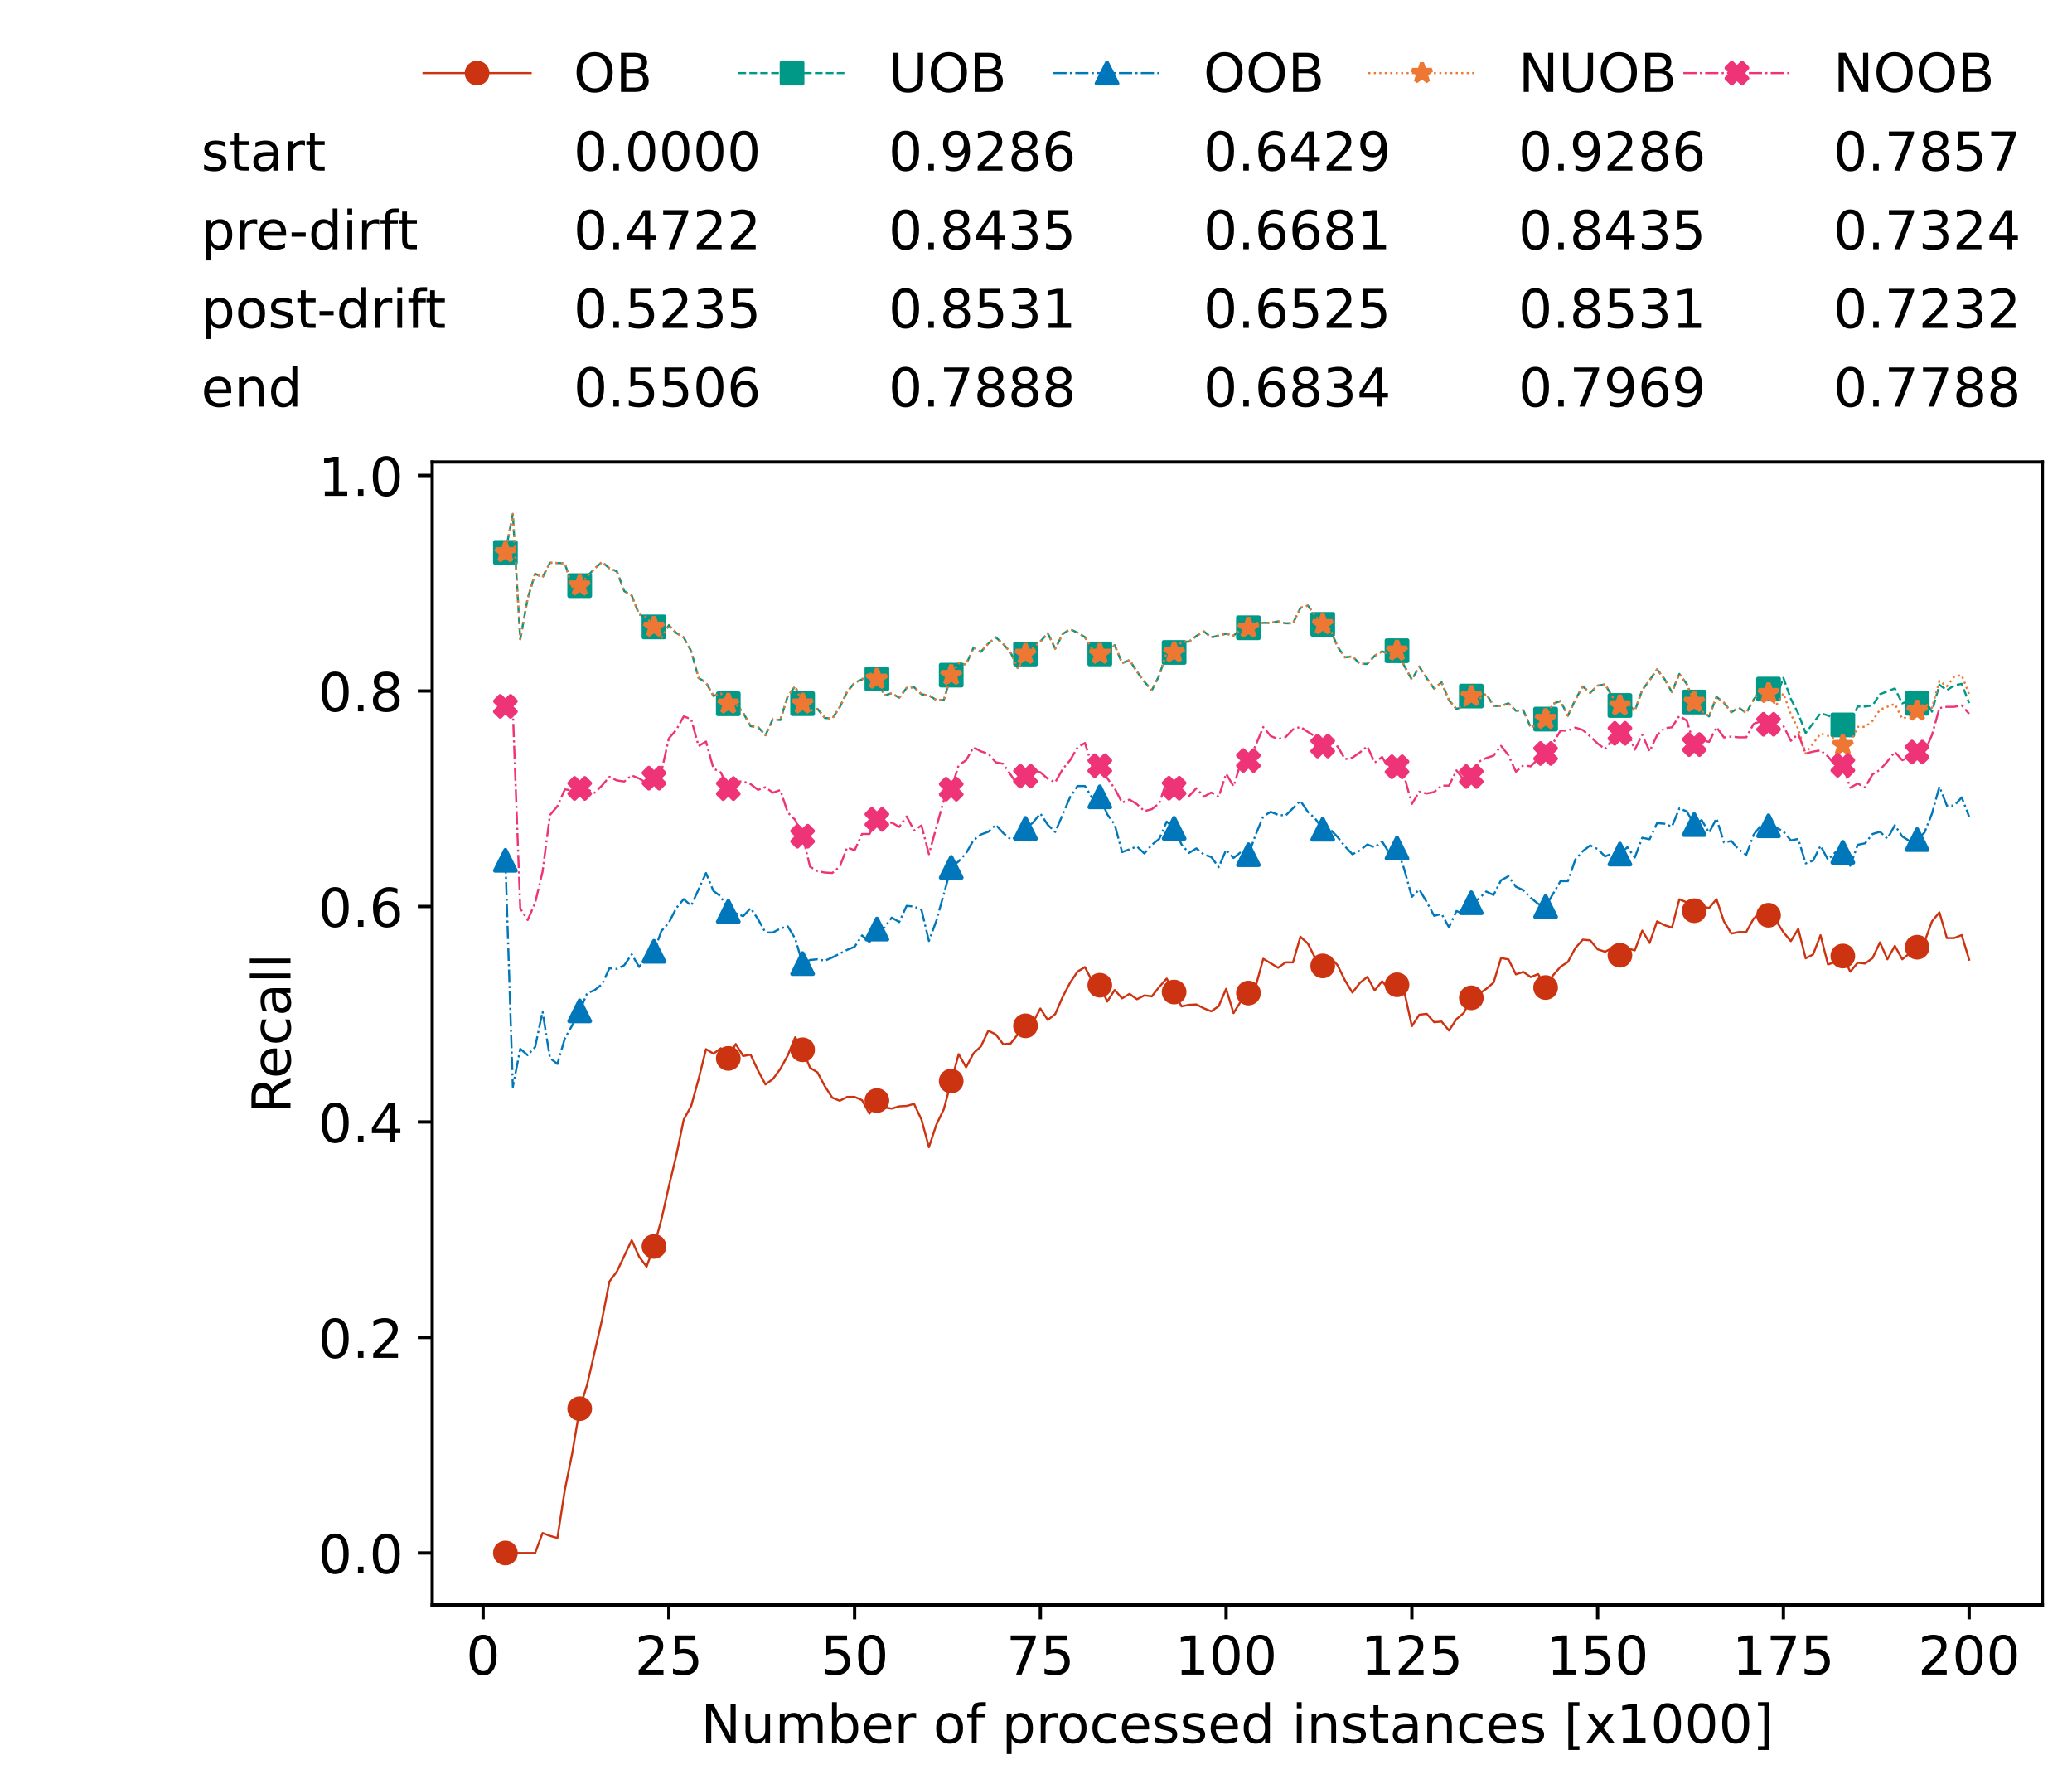 <?xml version="1.0" encoding="utf-8" standalone="no"?>
<!DOCTYPE svg PUBLIC "-//W3C//DTD SVG 1.1//EN"
  "http://www.w3.org/Graphics/SVG/1.1/DTD/svg11.dtd">
<!-- Created with matplotlib (https://matplotlib.org/) -->
<svg height="432.615pt" version="1.1" viewBox="0 0 502.65 432.615" width="502.65pt" xmlns="http://www.w3.org/2000/svg" xmlns:xlink="http://www.w3.org/1999/xlink">
 <defs>
  <style type="text/css">*{stroke-linecap:butt;stroke-linejoin:round;}</style>
 </defs>
 <g id="figure_1">
  <g id="patch_1">
   <path d="M 0 432.615 
L 502.65 432.615 
L 502.65 0 
L 0 0 
z
" style="fill:#ffffff;"/>
  </g>
  <g id="axes_1">
   <g id="patch_2">
    <path d="M 104.85 389.252 
L 495.45 389.252 
L 495.45 112.052 
L 104.85 112.052 
z
" style="fill:#ffffff;"/>
   </g>
   <g id="matplotlib.axis_1">
    <g id="xtick_1">
     <g id="line2d_1">
      <defs>
       <path d="M 0 0 
L 0 3.5 
" id="m91dce2d60d" style="stroke:#000000;stroke-width:0.8;"/>
      </defs>
      <g>
       <use style="stroke:#000000;stroke-width:0.8;" x="117.197" xlink:href="#m91dce2d60d" y="389.252"/>
      </g>
     </g>
     <g id="text_1">
      <!-- 0 -->
      <g transform="translate(113.061 406.13)scale(0.13 -0.13)">
       <defs>
        <path d="M 31.781 66.406 
Q 24.172 66.406 20.328 58.906 
Q 16.5 51.422 16.5 36.375 
Q 16.5 21.391 20.328 13.891 
Q 24.172 6.391 31.781 6.391 
Q 39.453 6.391 43.281 13.891 
Q 47.125 21.391 47.125 36.375 
Q 47.125 51.422 43.281 58.906 
Q 39.453 66.406 31.781 66.406 
z
M 31.781 74.219 
Q 44.047 74.219 50.516 64.516 
Q 56.984 54.828 56.984 36.375 
Q 56.984 17.969 50.516 8.266 
Q 44.047 -1.422 31.781 -1.422 
Q 19.531 -1.422 13.062 8.266 
Q 6.594 17.969 6.594 36.375 
Q 6.594 54.828 13.062 64.516 
Q 19.531 74.219 31.781 74.219 
z
" id="DejaVuSans-48"/>
       </defs>
       <use xlink:href="#DejaVuSans-48"/>
      </g>
     </g>
    </g>
    <g id="xtick_2">
     <g id="line2d_2">
      <g>
       <use style="stroke:#000000;stroke-width:0.8;" x="162.259" xlink:href="#m91dce2d60d" y="389.252"/>
      </g>
     </g>
     <g id="text_2">
      <!-- 25 -->
      <g transform="translate(153.988 406.13)scale(0.13 -0.13)">
       <defs>
        <path d="M 19.188 8.297 
L 53.609 8.297 
L 53.609 0 
L 7.328 0 
L 7.328 8.297 
Q 12.938 14.109 22.625 23.891 
Q 32.328 33.688 34.812 36.531 
Q 39.547 41.844 41.422 45.531 
Q 43.312 49.219 43.312 52.781 
Q 43.312 58.594 39.234 62.25 
Q 35.156 65.922 28.609 65.922 
Q 23.969 65.922 18.812 64.312 
Q 13.672 62.703 7.812 59.422 
L 7.812 69.391 
Q 13.766 71.781 18.938 73 
Q 24.125 74.219 28.422 74.219 
Q 39.75 74.219 46.484 68.547 
Q 53.219 62.891 53.219 53.422 
Q 53.219 48.922 51.531 44.891 
Q 49.859 40.875 45.406 35.406 
Q 44.188 33.984 37.641 27.219 
Q 31.109 20.453 19.188 8.297 
z
" id="DejaVuSans-50"/>
        <path d="M 10.797 72.906 
L 49.516 72.906 
L 49.516 64.594 
L 19.828 64.594 
L 19.828 46.734 
Q 21.969 47.469 24.109 47.828 
Q 26.266 48.188 28.422 48.188 
Q 40.625 48.188 47.75 41.5 
Q 54.891 34.812 54.891 23.391 
Q 54.891 11.625 47.562 5.094 
Q 40.234 -1.422 26.906 -1.422 
Q 22.312 -1.422 17.547 -0.641 
Q 12.797 0.141 7.719 1.703 
L 7.719 11.625 
Q 12.109 9.234 16.797 8.062 
Q 21.484 6.891 26.703 6.891 
Q 35.156 6.891 40.078 11.328 
Q 45.016 15.766 45.016 23.391 
Q 45.016 31 40.078 35.438 
Q 35.156 39.891 26.703 39.891 
Q 22.75 39.891 18.812 39.016 
Q 14.891 38.141 10.797 36.281 
z
" id="DejaVuSans-53"/>
       </defs>
       <use xlink:href="#DejaVuSans-50"/>
       <use x="63.623" xlink:href="#DejaVuSans-53"/>
      </g>
     </g>
    </g>
    <g id="xtick_3">
     <g id="line2d_3">
      <g>
       <use style="stroke:#000000;stroke-width:0.8;" x="207.322" xlink:href="#m91dce2d60d" y="389.252"/>
      </g>
     </g>
     <g id="text_3">
      <!-- 50 -->
      <g transform="translate(199.05 406.13)scale(0.13 -0.13)">
       <use xlink:href="#DejaVuSans-53"/>
       <use x="63.623" xlink:href="#DejaVuSans-48"/>
      </g>
     </g>
    </g>
    <g id="xtick_4">
     <g id="line2d_4">
      <g>
       <use style="stroke:#000000;stroke-width:0.8;" x="252.384" xlink:href="#m91dce2d60d" y="389.252"/>
      </g>
     </g>
     <g id="text_4">
      <!-- 75 -->
      <g transform="translate(244.113 406.13)scale(0.13 -0.13)">
       <defs>
        <path d="M 8.203 72.906 
L 55.078 72.906 
L 55.078 68.703 
L 28.609 0 
L 18.312 0 
L 43.219 64.594 
L 8.203 64.594 
z
" id="DejaVuSans-55"/>
       </defs>
       <use xlink:href="#DejaVuSans-55"/>
       <use x="63.623" xlink:href="#DejaVuSans-53"/>
      </g>
     </g>
    </g>
    <g id="xtick_5">
     <g id="line2d_5">
      <g>
       <use style="stroke:#000000;stroke-width:0.8;" x="297.446" xlink:href="#m91dce2d60d" y="389.252"/>
      </g>
     </g>
     <g id="text_5">
      <!-- 100 -->
      <g transform="translate(285.039 406.13)scale(0.13 -0.13)">
       <defs>
        <path d="M 12.406 8.297 
L 28.516 8.297 
L 28.516 63.922 
L 10.984 60.406 
L 10.984 69.391 
L 28.422 72.906 
L 38.281 72.906 
L 38.281 8.297 
L 54.391 8.297 
L 54.391 0 
L 12.406 0 
z
" id="DejaVuSans-49"/>
       </defs>
       <use xlink:href="#DejaVuSans-49"/>
       <use x="63.623" xlink:href="#DejaVuSans-48"/>
       <use x="127.246" xlink:href="#DejaVuSans-48"/>
      </g>
     </g>
    </g>
    <g id="xtick_6">
     <g id="line2d_6">
      <g>
       <use style="stroke:#000000;stroke-width:0.8;" x="342.509" xlink:href="#m91dce2d60d" y="389.252"/>
      </g>
     </g>
     <g id="text_6">
      <!-- 125 -->
      <g transform="translate(330.102 406.13)scale(0.13 -0.13)">
       <use xlink:href="#DejaVuSans-49"/>
       <use x="63.623" xlink:href="#DejaVuSans-50"/>
       <use x="127.246" xlink:href="#DejaVuSans-53"/>
      </g>
     </g>
    </g>
    <g id="xtick_7">
     <g id="line2d_7">
      <g>
       <use style="stroke:#000000;stroke-width:0.8;" x="387.571" xlink:href="#m91dce2d60d" y="389.252"/>
      </g>
     </g>
     <g id="text_7">
      <!-- 150 -->
      <g transform="translate(375.164 406.13)scale(0.13 -0.13)">
       <use xlink:href="#DejaVuSans-49"/>
       <use x="63.623" xlink:href="#DejaVuSans-53"/>
       <use x="127.246" xlink:href="#DejaVuSans-48"/>
      </g>
     </g>
    </g>
    <g id="xtick_8">
     <g id="line2d_8">
      <g>
       <use style="stroke:#000000;stroke-width:0.8;" x="432.633" xlink:href="#m91dce2d60d" y="389.252"/>
      </g>
     </g>
     <g id="text_8">
      <!-- 175 -->
      <g transform="translate(420.226 406.13)scale(0.13 -0.13)">
       <use xlink:href="#DejaVuSans-49"/>
       <use x="63.623" xlink:href="#DejaVuSans-55"/>
       <use x="127.246" xlink:href="#DejaVuSans-53"/>
      </g>
     </g>
    </g>
    <g id="xtick_9">
     <g id="line2d_9">
      <g>
       <use style="stroke:#000000;stroke-width:0.8;" x="477.695" xlink:href="#m91dce2d60d" y="389.252"/>
      </g>
     </g>
     <g id="text_9">
      <!-- 200 -->
      <g transform="translate(465.289 406.13)scale(0.13 -0.13)">
       <use xlink:href="#DejaVuSans-50"/>
       <use x="63.623" xlink:href="#DejaVuSans-48"/>
       <use x="127.246" xlink:href="#DejaVuSans-48"/>
      </g>
     </g>
    </g>
    <g id="text_10">
     <!-- Number of processed instances [x1000] -->
     <g transform="translate(170.025 422.711)scale(0.13 -0.13)">
      <defs>
       <path d="M 9.812 72.906 
L 23.094 72.906 
L 55.422 11.922 
L 55.422 72.906 
L 64.984 72.906 
L 64.984 0 
L 51.703 0 
L 19.391 60.984 
L 19.391 0 
L 9.812 0 
z
" id="DejaVuSans-78"/>
       <path d="M 8.5 21.578 
L 8.5 54.688 
L 17.484 54.688 
L 17.484 21.922 
Q 17.484 14.156 20.5 10.266 
Q 23.531 6.391 29.594 6.391 
Q 36.859 6.391 41.078 11.031 
Q 45.312 15.672 45.312 23.688 
L 45.312 54.688 
L 54.297 54.688 
L 54.297 0 
L 45.312 0 
L 45.312 8.406 
Q 42.047 3.422 37.719 1 
Q 33.406 -1.422 27.688 -1.422 
Q 18.266 -1.422 13.375 4.438 
Q 8.5 10.297 8.5 21.578 
z
M 31.109 56 
z
" id="DejaVuSans-117"/>
       <path d="M 52 44.188 
Q 55.375 50.25 60.062 53.125 
Q 64.75 56 71.094 56 
Q 79.641 56 84.281 50.016 
Q 88.922 44.047 88.922 33.016 
L 88.922 0 
L 79.891 0 
L 79.891 32.719 
Q 79.891 40.578 77.094 44.375 
Q 74.312 48.188 68.609 48.188 
Q 61.625 48.188 57.562 43.547 
Q 53.516 38.922 53.516 30.906 
L 53.516 0 
L 44.484 0 
L 44.484 32.719 
Q 44.484 40.625 41.703 44.406 
Q 38.922 48.188 33.109 48.188 
Q 26.219 48.188 22.156 43.531 
Q 18.109 38.875 18.109 30.906 
L 18.109 0 
L 9.078 0 
L 9.078 54.688 
L 18.109 54.688 
L 18.109 46.188 
Q 21.188 51.219 25.484 53.609 
Q 29.781 56 35.688 56 
Q 41.656 56 45.828 52.969 
Q 50 49.953 52 44.188 
z
" id="DejaVuSans-109"/>
       <path d="M 48.688 27.297 
Q 48.688 37.203 44.609 42.844 
Q 40.531 48.484 33.406 48.484 
Q 26.266 48.484 22.188 42.844 
Q 18.109 37.203 18.109 27.297 
Q 18.109 17.391 22.188 11.75 
Q 26.266 6.109 33.406 6.109 
Q 40.531 6.109 44.609 11.75 
Q 48.688 17.391 48.688 27.297 
z
M 18.109 46.391 
Q 20.953 51.266 25.266 53.625 
Q 29.594 56 35.594 56 
Q 45.562 56 51.781 48.094 
Q 58.016 40.188 58.016 27.297 
Q 58.016 14.406 51.781 6.484 
Q 45.562 -1.422 35.594 -1.422 
Q 29.594 -1.422 25.266 0.953 
Q 20.953 3.328 18.109 8.203 
L 18.109 0 
L 9.078 0 
L 9.078 75.984 
L 18.109 75.984 
z
" id="DejaVuSans-98"/>
       <path d="M 56.203 29.594 
L 56.203 25.203 
L 14.891 25.203 
Q 15.484 15.922 20.484 11.062 
Q 25.484 6.203 34.422 6.203 
Q 39.594 6.203 44.453 7.469 
Q 49.312 8.734 54.109 11.281 
L 54.109 2.781 
Q 49.266 0.734 44.188 -0.344 
Q 39.109 -1.422 33.891 -1.422 
Q 20.797 -1.422 13.156 6.188 
Q 5.516 13.812 5.516 26.812 
Q 5.516 40.234 12.766 48.109 
Q 20.016 56 32.328 56 
Q 43.359 56 49.781 48.891 
Q 56.203 41.797 56.203 29.594 
z
M 47.219 32.234 
Q 47.125 39.594 43.094 43.984 
Q 39.062 48.391 32.422 48.391 
Q 24.906 48.391 20.391 44.141 
Q 15.875 39.891 15.188 32.172 
z
" id="DejaVuSans-101"/>
       <path d="M 41.109 46.297 
Q 39.594 47.172 37.812 47.578 
Q 36.031 48 33.891 48 
Q 26.266 48 22.188 43.047 
Q 18.109 38.094 18.109 28.812 
L 18.109 0 
L 9.078 0 
L 9.078 54.688 
L 18.109 54.688 
L 18.109 46.188 
Q 20.953 51.172 25.484 53.578 
Q 30.031 56 36.531 56 
Q 37.453 56 38.578 55.875 
Q 39.703 55.766 41.062 55.516 
z
" id="DejaVuSans-114"/>
       <path id="DejaVuSans-32"/>
       <path d="M 30.609 48.391 
Q 23.391 48.391 19.188 42.75 
Q 14.984 37.109 14.984 27.297 
Q 14.984 17.484 19.156 11.844 
Q 23.344 6.203 30.609 6.203 
Q 37.797 6.203 41.984 11.859 
Q 46.188 17.531 46.188 27.297 
Q 46.188 37.016 41.984 42.703 
Q 37.797 48.391 30.609 48.391 
z
M 30.609 56 
Q 42.328 56 49.016 48.375 
Q 55.719 40.766 55.719 27.297 
Q 55.719 13.875 49.016 6.219 
Q 42.328 -1.422 30.609 -1.422 
Q 18.844 -1.422 12.172 6.219 
Q 5.516 13.875 5.516 27.297 
Q 5.516 40.766 12.172 48.375 
Q 18.844 56 30.609 56 
z
" id="DejaVuSans-111"/>
       <path d="M 37.109 75.984 
L 37.109 68.5 
L 28.516 68.5 
Q 23.688 68.5 21.797 66.547 
Q 19.922 64.594 19.922 59.516 
L 19.922 54.688 
L 34.719 54.688 
L 34.719 47.703 
L 19.922 47.703 
L 19.922 0 
L 10.891 0 
L 10.891 47.703 
L 2.297 47.703 
L 2.297 54.688 
L 10.891 54.688 
L 10.891 58.5 
Q 10.891 67.625 15.141 71.797 
Q 19.391 75.984 28.609 75.984 
z
" id="DejaVuSans-102"/>
       <path d="M 18.109 8.203 
L 18.109 -20.797 
L 9.078 -20.797 
L 9.078 54.688 
L 18.109 54.688 
L 18.109 46.391 
Q 20.953 51.266 25.266 53.625 
Q 29.594 56 35.594 56 
Q 45.562 56 51.781 48.094 
Q 58.016 40.188 58.016 27.297 
Q 58.016 14.406 51.781 6.484 
Q 45.562 -1.422 35.594 -1.422 
Q 29.594 -1.422 25.266 0.953 
Q 20.953 3.328 18.109 8.203 
z
M 48.688 27.297 
Q 48.688 37.203 44.609 42.844 
Q 40.531 48.484 33.406 48.484 
Q 26.266 48.484 22.188 42.844 
Q 18.109 37.203 18.109 27.297 
Q 18.109 17.391 22.188 11.75 
Q 26.266 6.109 33.406 6.109 
Q 40.531 6.109 44.609 11.75 
Q 48.688 17.391 48.688 27.297 
z
" id="DejaVuSans-112"/>
       <path d="M 48.781 52.594 
L 48.781 44.188 
Q 44.969 46.297 41.141 47.344 
Q 37.312 48.391 33.406 48.391 
Q 24.656 48.391 19.812 42.844 
Q 14.984 37.312 14.984 27.297 
Q 14.984 17.281 19.812 11.734 
Q 24.656 6.203 33.406 6.203 
Q 37.312 6.203 41.141 7.25 
Q 44.969 8.297 48.781 10.406 
L 48.781 2.094 
Q 45.016 0.344 40.984 -0.531 
Q 36.969 -1.422 32.422 -1.422 
Q 20.062 -1.422 12.781 6.344 
Q 5.516 14.109 5.516 27.297 
Q 5.516 40.672 12.859 48.328 
Q 20.219 56 33.016 56 
Q 37.156 56 41.109 55.141 
Q 45.062 54.297 48.781 52.594 
z
" id="DejaVuSans-99"/>
       <path d="M 44.281 53.078 
L 44.281 44.578 
Q 40.484 46.531 36.375 47.5 
Q 32.281 48.484 27.875 48.484 
Q 21.188 48.484 17.844 46.438 
Q 14.5 44.391 14.5 40.281 
Q 14.5 37.156 16.891 35.375 
Q 19.281 33.594 26.516 31.984 
L 29.594 31.297 
Q 39.156 29.25 43.188 25.516 
Q 47.219 21.781 47.219 15.094 
Q 47.219 7.469 41.188 3.016 
Q 35.156 -1.422 24.609 -1.422 
Q 20.219 -1.422 15.453 -0.562 
Q 10.688 0.297 5.422 2 
L 5.422 11.281 
Q 10.406 8.688 15.234 7.391 
Q 20.062 6.109 24.812 6.109 
Q 31.156 6.109 34.562 8.281 
Q 37.984 10.453 37.984 14.406 
Q 37.984 18.062 35.516 20.016 
Q 33.062 21.969 24.703 23.781 
L 21.578 24.516 
Q 13.234 26.266 9.516 29.906 
Q 5.812 33.547 5.812 39.891 
Q 5.812 47.609 11.281 51.797 
Q 16.75 56 26.812 56 
Q 31.781 56 36.172 55.266 
Q 40.578 54.547 44.281 53.078 
z
" id="DejaVuSans-115"/>
       <path d="M 45.406 46.391 
L 45.406 75.984 
L 54.391 75.984 
L 54.391 0 
L 45.406 0 
L 45.406 8.203 
Q 42.578 3.328 38.25 0.953 
Q 33.938 -1.422 27.875 -1.422 
Q 17.969 -1.422 11.734 6.484 
Q 5.516 14.406 5.516 27.297 
Q 5.516 40.188 11.734 48.094 
Q 17.969 56 27.875 56 
Q 33.938 56 38.25 53.625 
Q 42.578 51.266 45.406 46.391 
z
M 14.797 27.297 
Q 14.797 17.391 18.875 11.75 
Q 22.953 6.109 30.078 6.109 
Q 37.203 6.109 41.297 11.75 
Q 45.406 17.391 45.406 27.297 
Q 45.406 37.203 41.297 42.844 
Q 37.203 48.484 30.078 48.484 
Q 22.953 48.484 18.875 42.844 
Q 14.797 37.203 14.797 27.297 
z
" id="DejaVuSans-100"/>
       <path d="M 9.422 54.688 
L 18.406 54.688 
L 18.406 0 
L 9.422 0 
z
M 9.422 75.984 
L 18.406 75.984 
L 18.406 64.594 
L 9.422 64.594 
z
" id="DejaVuSans-105"/>
       <path d="M 54.891 33.016 
L 54.891 0 
L 45.906 0 
L 45.906 32.719 
Q 45.906 40.484 42.875 44.328 
Q 39.844 48.188 33.797 48.188 
Q 26.516 48.188 22.312 43.547 
Q 18.109 38.922 18.109 30.906 
L 18.109 0 
L 9.078 0 
L 9.078 54.688 
L 18.109 54.688 
L 18.109 46.188 
Q 21.344 51.125 25.703 53.562 
Q 30.078 56 35.797 56 
Q 45.219 56 50.047 50.172 
Q 54.891 44.344 54.891 33.016 
z
" id="DejaVuSans-110"/>
       <path d="M 18.312 70.219 
L 18.312 54.688 
L 36.812 54.688 
L 36.812 47.703 
L 18.312 47.703 
L 18.312 18.016 
Q 18.312 11.328 20.141 9.422 
Q 21.969 7.516 27.594 7.516 
L 36.812 7.516 
L 36.812 0 
L 27.594 0 
Q 17.188 0 13.234 3.875 
Q 9.281 7.766 9.281 18.016 
L 9.281 47.703 
L 2.688 47.703 
L 2.688 54.688 
L 9.281 54.688 
L 9.281 70.219 
z
" id="DejaVuSans-116"/>
       <path d="M 34.281 27.484 
Q 23.391 27.484 19.188 25 
Q 14.984 22.516 14.984 16.5 
Q 14.984 11.719 18.141 8.906 
Q 21.297 6.109 26.703 6.109 
Q 34.188 6.109 38.703 11.406 
Q 43.219 16.703 43.219 25.484 
L 43.219 27.484 
z
M 52.203 31.203 
L 52.203 0 
L 43.219 0 
L 43.219 8.297 
Q 40.141 3.328 35.547 0.953 
Q 30.953 -1.422 24.312 -1.422 
Q 15.922 -1.422 10.953 3.297 
Q 6 8.016 6 15.922 
Q 6 25.141 12.172 29.828 
Q 18.359 34.516 30.609 34.516 
L 43.219 34.516 
L 43.219 35.406 
Q 43.219 41.609 39.141 45 
Q 35.062 48.391 27.688 48.391 
Q 23 48.391 18.547 47.266 
Q 14.109 46.141 10.016 43.891 
L 10.016 52.203 
Q 14.938 54.109 19.578 55.047 
Q 24.219 56 28.609 56 
Q 40.484 56 46.344 49.844 
Q 52.203 43.703 52.203 31.203 
z
" id="DejaVuSans-97"/>
       <path d="M 8.594 75.984 
L 29.297 75.984 
L 29.297 69 
L 17.578 69 
L 17.578 -6.203 
L 29.297 -6.203 
L 29.297 -13.188 
L 8.594 -13.188 
z
" id="DejaVuSans-91"/>
       <path d="M 54.891 54.688 
L 35.109 28.078 
L 55.906 0 
L 45.312 0 
L 29.391 21.484 
L 13.484 0 
L 2.875 0 
L 24.125 28.609 
L 4.688 54.688 
L 15.281 54.688 
L 29.781 35.203 
L 44.281 54.688 
z
" id="DejaVuSans-120"/>
       <path d="M 30.422 75.984 
L 30.422 -13.188 
L 9.719 -13.188 
L 9.719 -6.203 
L 21.391 -6.203 
L 21.391 69 
L 9.719 69 
L 9.719 75.984 
z
" id="DejaVuSans-93"/>
      </defs>
      <use xlink:href="#DejaVuSans-78"/>
      <use x="74.805" xlink:href="#DejaVuSans-117"/>
      <use x="138.184" xlink:href="#DejaVuSans-109"/>
      <use x="235.596" xlink:href="#DejaVuSans-98"/>
      <use x="299.072" xlink:href="#DejaVuSans-101"/>
      <use x="360.596" xlink:href="#DejaVuSans-114"/>
      <use x="401.709" xlink:href="#DejaVuSans-32"/>
      <use x="433.496" xlink:href="#DejaVuSans-111"/>
      <use x="494.678" xlink:href="#DejaVuSans-102"/>
      <use x="529.883" xlink:href="#DejaVuSans-32"/>
      <use x="561.67" xlink:href="#DejaVuSans-112"/>
      <use x="625.146" xlink:href="#DejaVuSans-114"/>
      <use x="664.01" xlink:href="#DejaVuSans-111"/>
      <use x="725.191" xlink:href="#DejaVuSans-99"/>
      <use x="780.172" xlink:href="#DejaVuSans-101"/>
      <use x="841.695" xlink:href="#DejaVuSans-115"/>
      <use x="893.795" xlink:href="#DejaVuSans-115"/>
      <use x="945.895" xlink:href="#DejaVuSans-101"/>
      <use x="1007.418" xlink:href="#DejaVuSans-100"/>
      <use x="1070.895" xlink:href="#DejaVuSans-32"/>
      <use x="1102.682" xlink:href="#DejaVuSans-105"/>
      <use x="1130.465" xlink:href="#DejaVuSans-110"/>
      <use x="1193.844" xlink:href="#DejaVuSans-115"/>
      <use x="1245.943" xlink:href="#DejaVuSans-116"/>
      <use x="1285.152" xlink:href="#DejaVuSans-97"/>
      <use x="1346.432" xlink:href="#DejaVuSans-110"/>
      <use x="1409.811" xlink:href="#DejaVuSans-99"/>
      <use x="1464.791" xlink:href="#DejaVuSans-101"/>
      <use x="1526.314" xlink:href="#DejaVuSans-115"/>
      <use x="1578.414" xlink:href="#DejaVuSans-32"/>
      <use x="1610.201" xlink:href="#DejaVuSans-91"/>
      <use x="1649.215" xlink:href="#DejaVuSans-120"/>
      <use x="1708.395" xlink:href="#DejaVuSans-49"/>
      <use x="1772.018" xlink:href="#DejaVuSans-48"/>
      <use x="1835.641" xlink:href="#DejaVuSans-48"/>
      <use x="1899.264" xlink:href="#DejaVuSans-48"/>
      <use x="1962.887" xlink:href="#DejaVuSans-93"/>
     </g>
    </g>
   </g>
   <g id="matplotlib.axis_2">
    <g id="ytick_1">
     <g id="line2d_10">
      <defs>
       <path d="M 0 0 
L -3.5 0 
" id="m8a089f75ba" style="stroke:#000000;stroke-width:0.8;"/>
      </defs>
      <g>
       <use style="stroke:#000000;stroke-width:0.8;" x="104.85" xlink:href="#m8a089f75ba" y="376.652"/>
      </g>
     </g>
     <g id="text_11">
      <!-- 0.0 -->
      <g transform="translate(77.176 381.591)scale(0.13 -0.13)">
       <defs>
        <path d="M 10.688 12.406 
L 21 12.406 
L 21 0 
L 10.688 0 
z
" id="DejaVuSans-46"/>
       </defs>
       <use xlink:href="#DejaVuSans-48"/>
       <use x="63.623" xlink:href="#DejaVuSans-46"/>
       <use x="95.41" xlink:href="#DejaVuSans-48"/>
      </g>
     </g>
    </g>
    <g id="ytick_2">
     <g id="line2d_11">
      <g>
       <use style="stroke:#000000;stroke-width:0.8;" x="104.85" xlink:href="#m8a089f75ba" y="324.385"/>
      </g>
     </g>
     <g id="text_12">
      <!-- 0.2 -->
      <g transform="translate(77.176 329.324)scale(0.13 -0.13)">
       <use xlink:href="#DejaVuSans-48"/>
       <use x="63.623" xlink:href="#DejaVuSans-46"/>
       <use x="95.41" xlink:href="#DejaVuSans-50"/>
      </g>
     </g>
    </g>
    <g id="ytick_3">
     <g id="line2d_12">
      <g>
       <use style="stroke:#000000;stroke-width:0.8;" x="104.85" xlink:href="#m8a089f75ba" y="272.118"/>
      </g>
     </g>
     <g id="text_13">
      <!-- 0.4 -->
      <g transform="translate(77.176 277.057)scale(0.13 -0.13)">
       <defs>
        <path d="M 37.797 64.312 
L 12.891 25.391 
L 37.797 25.391 
z
M 35.203 72.906 
L 47.609 72.906 
L 47.609 25.391 
L 58.016 25.391 
L 58.016 17.188 
L 47.609 17.188 
L 47.609 0 
L 37.797 0 
L 37.797 17.188 
L 4.891 17.188 
L 4.891 26.703 
z
" id="DejaVuSans-52"/>
       </defs>
       <use xlink:href="#DejaVuSans-48"/>
       <use x="63.623" xlink:href="#DejaVuSans-46"/>
       <use x="95.41" xlink:href="#DejaVuSans-52"/>
      </g>
     </g>
    </g>
    <g id="ytick_4">
     <g id="line2d_13">
      <g>
       <use style="stroke:#000000;stroke-width:0.8;" x="104.85" xlink:href="#m8a089f75ba" y="219.852"/>
      </g>
     </g>
     <g id="text_14">
      <!-- 0.6 -->
      <g transform="translate(77.176 224.791)scale(0.13 -0.13)">
       <defs>
        <path d="M 33.016 40.375 
Q 26.375 40.375 22.484 35.828 
Q 18.609 31.297 18.609 23.391 
Q 18.609 15.531 22.484 10.953 
Q 26.375 6.391 33.016 6.391 
Q 39.656 6.391 43.531 10.953 
Q 47.406 15.531 47.406 23.391 
Q 47.406 31.297 43.531 35.828 
Q 39.656 40.375 33.016 40.375 
z
M 52.594 71.297 
L 52.594 62.312 
Q 48.875 64.062 45.094 64.984 
Q 41.312 65.922 37.594 65.922 
Q 27.828 65.922 22.672 59.328 
Q 17.531 52.734 16.797 39.406 
Q 19.672 43.656 24.016 45.922 
Q 28.375 48.188 33.594 48.188 
Q 44.578 48.188 50.953 41.516 
Q 57.328 34.859 57.328 23.391 
Q 57.328 12.156 50.688 5.359 
Q 44.047 -1.422 33.016 -1.422 
Q 20.359 -1.422 13.672 8.266 
Q 6.984 17.969 6.984 36.375 
Q 6.984 53.656 15.188 63.938 
Q 23.391 74.219 37.203 74.219 
Q 40.922 74.219 44.703 73.484 
Q 48.484 72.75 52.594 71.297 
z
" id="DejaVuSans-54"/>
       </defs>
       <use xlink:href="#DejaVuSans-48"/>
       <use x="63.623" xlink:href="#DejaVuSans-46"/>
       <use x="95.41" xlink:href="#DejaVuSans-54"/>
      </g>
     </g>
    </g>
    <g id="ytick_5">
     <g id="line2d_14">
      <g>
       <use style="stroke:#000000;stroke-width:0.8;" x="104.85" xlink:href="#m8a089f75ba" y="167.585"/>
      </g>
     </g>
     <g id="text_15">
      <!-- 0.8 -->
      <g transform="translate(77.176 172.524)scale(0.13 -0.13)">
       <defs>
        <path d="M 31.781 34.625 
Q 24.75 34.625 20.719 30.859 
Q 16.703 27.094 16.703 20.516 
Q 16.703 13.922 20.719 10.156 
Q 24.75 6.391 31.781 6.391 
Q 38.812 6.391 42.859 10.172 
Q 46.922 13.969 46.922 20.516 
Q 46.922 27.094 42.891 30.859 
Q 38.875 34.625 31.781 34.625 
z
M 21.922 38.812 
Q 15.578 40.375 12.031 44.719 
Q 8.5 49.078 8.5 55.328 
Q 8.5 64.062 14.719 69.141 
Q 20.953 74.219 31.781 74.219 
Q 42.672 74.219 48.875 69.141 
Q 55.078 64.062 55.078 55.328 
Q 55.078 49.078 51.531 44.719 
Q 48 40.375 41.703 38.812 
Q 48.828 37.156 52.797 32.312 
Q 56.781 27.484 56.781 20.516 
Q 56.781 9.906 50.312 4.234 
Q 43.844 -1.422 31.781 -1.422 
Q 19.734 -1.422 13.25 4.234 
Q 6.781 9.906 6.781 20.516 
Q 6.781 27.484 10.781 32.312 
Q 14.797 37.156 21.922 38.812 
z
M 18.312 54.391 
Q 18.312 48.734 21.844 45.562 
Q 25.391 42.391 31.781 42.391 
Q 38.141 42.391 41.719 45.562 
Q 45.312 48.734 45.312 54.391 
Q 45.312 60.062 41.719 63.234 
Q 38.141 66.406 31.781 66.406 
Q 25.391 66.406 21.844 63.234 
Q 18.312 60.062 18.312 54.391 
z
" id="DejaVuSans-56"/>
       </defs>
       <use xlink:href="#DejaVuSans-48"/>
       <use x="63.623" xlink:href="#DejaVuSans-46"/>
       <use x="95.41" xlink:href="#DejaVuSans-56"/>
      </g>
     </g>
    </g>
    <g id="ytick_6">
     <g id="line2d_15">
      <g>
       <use style="stroke:#000000;stroke-width:0.8;" x="104.85" xlink:href="#m8a089f75ba" y="115.318"/>
      </g>
     </g>
     <g id="text_16">
      <!-- 1.0 -->
      <g transform="translate(77.176 120.257)scale(0.13 -0.13)">
       <use xlink:href="#DejaVuSans-49"/>
       <use x="63.623" xlink:href="#DejaVuSans-46"/>
       <use x="95.41" xlink:href="#DejaVuSans-48"/>
      </g>
     </g>
    </g>
    <g id="text_17">
     <!-- Recall -->
     <g transform="translate(70.472 270.044)rotate(-90)scale(0.13 -0.13)">
      <defs>
       <path d="M 44.391 34.188 
Q 47.562 33.109 50.562 29.594 
Q 53.562 26.078 56.594 19.922 
L 66.609 0 
L 56 0 
L 46.688 18.703 
Q 43.062 26.031 39.672 28.422 
Q 36.281 30.812 30.422 30.812 
L 19.672 30.812 
L 19.672 0 
L 9.812 0 
L 9.812 72.906 
L 32.078 72.906 
Q 44.578 72.906 50.734 67.672 
Q 56.891 62.453 56.891 51.906 
Q 56.891 45.016 53.688 40.469 
Q 50.484 35.938 44.391 34.188 
z
M 19.672 64.797 
L 19.672 38.922 
L 32.078 38.922 
Q 39.203 38.922 42.844 42.219 
Q 46.484 45.516 46.484 51.906 
Q 46.484 58.297 42.844 61.547 
Q 39.203 64.797 32.078 64.797 
z
" id="DejaVuSans-82"/>
       <path d="M 9.422 75.984 
L 18.406 75.984 
L 18.406 0 
L 9.422 0 
z
" id="DejaVuSans-108"/>
      </defs>
      <use xlink:href="#DejaVuSans-82"/>
      <use x="64.982" xlink:href="#DejaVuSans-101"/>
      <use x="126.506" xlink:href="#DejaVuSans-99"/>
      <use x="181.486" xlink:href="#DejaVuSans-97"/>
      <use x="242.766" xlink:href="#DejaVuSans-108"/>
      <use x="270.549" xlink:href="#DejaVuSans-108"/>
     </g>
    </g>
   </g>
   <g id="line2d_16"/>
   <g id="line2d_17"/>
   <g id="line2d_18"/>
   <g id="line2d_19"/>
   <g id="line2d_20"/>
   <g id="line2d_21">
    <path clip-path="url(#p742b1d7f77)" d="M 122.605 376.652 
L 129.815 376.652 
L 131.617 371.812 
L 133.419 372.504 
L 135.222 373.022 
L 137.024 361.327 
L 138.827 352.406 
L 140.629 341.651 
L 142.432 335.857 
L 146.037 320.114 
L 147.839 310.817 
L 149.642 308.398 
L 153.247 300.804 
L 155.049 304.796 
L 156.852 307.2 
L 158.654 302.3 
L 160.457 295.767 
L 162.259 287.726 
L 164.062 280.259 
L 165.864 271.548 
L 167.667 268.249 
L 169.469 261.715 
L 171.272 254.456 
L 173.074 255.545 
L 174.877 254.238 
L 176.679 256.699 
L 178.482 253.214 
L 180.284 256.118 
L 182.087 255.792 
L 183.889 259.652 
L 185.692 263.012 
L 187.494 261.705 
L 189.297 259.251 
L 191.099 255.984 
L 192.902 251.572 
L 194.704 254.605 
L 196.507 258.961 
L 198.309 260.084 
L 200.112 263.467 
L 201.914 266.239 
L 203.717 266.97 
L 205.519 266.037 
L 207.322 266.037 
L 209.124 266.829 
L 210.927 270.095 
L 212.729 266.922 
L 214.532 268.597 
L 216.334 268.869 
L 218.137 268.325 
L 219.939 268.234 
L 221.742 267.724 
L 223.544 271.544 
L 225.347 278.223 
L 227.149 272.778 
L 228.952 269.045 
L 232.557 255.667 
L 234.359 258.851 
L 236.162 255.468 
L 237.964 253.785 
L 239.767 249.966 
L 241.569 250.899 
L 243.372 253.258 
L 245.174 253.089 
L 246.976 250.755 
L 248.779 248.795 
L 250.581 247.991 
L 252.384 244.608 
L 254.186 247.379 
L 255.989 245.944 
L 257.791 241.786 
L 259.594 238.34 
L 261.396 235.644 
L 263.199 234.555 
L 265.001 238.081 
L 266.804 238.952 
L 268.606 242.911 
L 270.409 240.111 
L 272.211 242.133 
L 274.014 241.045 
L 275.816 242.351 
L 277.619 241.418 
L 279.421 241.651 
L 281.224 239.354 
L 283.026 237.332 
L 286.631 244.083 
L 288.434 243.709 
L 290.236 243.618 
L 292.039 244.551 
L 293.841 245.277 
L 295.644 244.033 
L 297.446 239.833 
L 299.249 245.713 
L 301.051 242.809 
L 302.854 240.849 
L 304.656 239.067 
L 306.459 232.534 
L 310.064 234.712 
L 311.866 233.405 
L 313.669 233.405 
L 315.471 227.183 
L 317.274 228.858 
L 319.076 232.397 
L 320.879 234.264 
L 322.681 232.086 
L 324.484 234.118 
L 326.286 237.773 
L 328.089 240.743 
L 329.891 238.384 
L 331.694 236.932 
L 333.496 240.199 
L 335.299 237.97 
L 337.101 240.147 
L 338.904 238.841 
L 340.706 240.707 
L 342.509 248.874 
L 344.311 246.102 
L 346.114 245.885 
L 347.916 247.917 
L 349.719 247.762 
L 351.521 249.939 
L 353.324 247.168 
L 355.126 245.651 
L 356.928 242.003 
L 358.731 241.069 
L 360.533 239.841 
L 362.336 238.297 
L 364.138 232.357 
L 365.941 232.684 
L 367.743 236.313 
L 369.546 235.719 
L 371.348 236.969 
L 373.151 236.243 
L 374.953 239.509 
L 376.756 236.554 
L 378.558 234.485 
L 380.361 233.297 
L 382.163 229.937 
L 383.966 227.904 
L 385.768 228.06 
L 387.571 230.238 
L 389.373 230.832 
L 391.176 229.898 
L 392.978 231.68 
L 394.781 230 
L 396.583 230.503 
L 398.386 225.712 
L 400.188 228.681 
L 401.991 223.455 
L 403.793 224.388 
L 405.596 224.982 
L 407.398 218.122 
L 409.201 218.848 
L 411.003 220.88 
L 412.806 219.791 
L 414.608 220.227 
L 416.411 218.089 
L 418.213 223.481 
L 420.016 226.421 
L 421.818 226.048 
L 423.621 226.048 
L 425.423 222.781 
L 427.226 221.475 
L 429.028 221.977 
L 430.831 223.284 
L 432.633 226.084 
L 434.436 228.262 
L 436.238 225.292 
L 438.041 232.419 
L 439.843 231.486 
L 441.646 226.819 
L 443.448 233.913 
L 445.251 233.319 
L 447.053 231.867 
L 448.856 235.678 
L 450.658 233.5 
L 452.461 233.687 
L 454.263 232.367 
L 456.066 228.556 
L 457.868 232.663 
L 459.671 229.396 
L 461.473 232.663 
L 465.078 229.733 
L 466.881 228.427 
L 468.683 223.449 
L 470.485 221.271 
L 472.288 227.508 
L 474.09 227.508 
L 475.893 226.782 
L 477.695 232.755 
L 477.695 232.755 
" style="fill:none;stroke:#cc3311;stroke-linecap:square;stroke-width:0.5;"/>
    <defs>
     <path d="M 0 2.5 
C 0.663 2.5 1.299 2.237 1.768 1.768 
C 2.237 1.299 2.5 0.663 2.5 0 
C 2.5 -0.663 2.237 -1.299 1.768 -1.768 
C 1.299 -2.237 0.663 -2.5 0 -2.5 
C -0.663 -2.5 -1.299 -2.237 -1.768 -1.768 
C -2.237 -1.299 -2.5 -0.663 -2.5 0 
C -2.5 0.663 -2.237 1.299 -1.768 1.768 
C -1.299 2.237 -0.663 2.5 0 2.5 
z
" id="m24d3488dfd" style="stroke:#cc3311;"/>
    </defs>
    <g clip-path="url(#p742b1d7f77)">
     <use style="fill:#cc3311;stroke:#cc3311;" x="122.605" xlink:href="#m24d3488dfd" y="376.652"/>
     <use style="fill:#cc3311;stroke:#cc3311;" x="140.629" xlink:href="#m24d3488dfd" y="341.651"/>
     <use style="fill:#cc3311;stroke:#cc3311;" x="158.654" xlink:href="#m24d3488dfd" y="302.3"/>
     <use style="fill:#cc3311;stroke:#cc3311;" x="176.679" xlink:href="#m24d3488dfd" y="256.699"/>
     <use style="fill:#cc3311;stroke:#cc3311;" x="194.704" xlink:href="#m24d3488dfd" y="254.605"/>
     <use style="fill:#cc3311;stroke:#cc3311;" x="212.729" xlink:href="#m24d3488dfd" y="266.922"/>
     <use style="fill:#cc3311;stroke:#cc3311;" x="230.754" xlink:href="#m24d3488dfd" y="262.2"/>
     <use style="fill:#cc3311;stroke:#cc3311;" x="248.779" xlink:href="#m24d3488dfd" y="248.795"/>
     <use style="fill:#cc3311;stroke:#cc3311;" x="266.804" xlink:href="#m24d3488dfd" y="238.952"/>
     <use style="fill:#cc3311;stroke:#cc3311;" x="284.829" xlink:href="#m24d3488dfd" y="240.598"/>
     <use style="fill:#cc3311;stroke:#cc3311;" x="302.854" xlink:href="#m24d3488dfd" y="240.849"/>
     <use style="fill:#cc3311;stroke:#cc3311;" x="320.879" xlink:href="#m24d3488dfd" y="234.264"/>
     <use style="fill:#cc3311;stroke:#cc3311;" x="338.904" xlink:href="#m24d3488dfd" y="238.841"/>
     <use style="fill:#cc3311;stroke:#cc3311;" x="356.928" xlink:href="#m24d3488dfd" y="242.003"/>
     <use style="fill:#cc3311;stroke:#cc3311;" x="374.953" xlink:href="#m24d3488dfd" y="239.509"/>
     <use style="fill:#cc3311;stroke:#cc3311;" x="392.978" xlink:href="#m24d3488dfd" y="231.68"/>
     <use style="fill:#cc3311;stroke:#cc3311;" x="411.003" xlink:href="#m24d3488dfd" y="220.88"/>
     <use style="fill:#cc3311;stroke:#cc3311;" x="429.028" xlink:href="#m24d3488dfd" y="221.977"/>
     <use style="fill:#cc3311;stroke:#cc3311;" x="447.053" xlink:href="#m24d3488dfd" y="231.867"/>
     <use style="fill:#cc3311;stroke:#cc3311;" x="465.078" xlink:href="#m24d3488dfd" y="229.733"/>
    </g>
   </g>
   <g id="line2d_22"/>
   <g id="line2d_23"/>
   <g id="line2d_24"/>
   <g id="line2d_25"/>
   <g id="line2d_26">
    <path clip-path="url(#p742b1d7f77)" d="M 122.605 133.985 
L 124.407 124.652 
L 126.21 155.045 
L 128.012 145.113 
L 129.815 139.154 
L 131.617 140.021 
L 133.419 136.492 
L 137.024 136.626 
L 138.827 142.336 
L 140.629 142.039 
L 142.432 139.813 
L 144.234 137.928 
L 146.037 136.313 
L 147.839 137.817 
L 149.642 138.589 
L 151.444 143.369 
L 153.247 144.451 
L 155.049 149.03 
L 156.852 149.721 
L 158.654 152.054 
L 160.457 154.667 
L 162.259 151.652 
L 164.062 153.518 
L 165.864 154.607 
L 167.667 157.907 
L 169.469 164.44 
L 171.272 165.529 
L 173.074 168.796 
L 174.877 168.143 
L 176.679 170.688 
L 178.482 170.688 
L 180.284 172.866 
L 182.087 176.133 
L 183.889 176.33 
L 185.692 178.322 
L 187.494 174.402 
L 189.297 174.639 
L 191.099 168.832 
L 192.902 166.456 
L 194.704 170.656 
L 196.507 172.398 
L 198.309 171.925 
L 200.112 174.142 
L 201.914 174.241 
L 203.717 171.5 
L 205.519 167.766 
L 207.322 165.589 
L 209.124 164.797 
L 210.927 163.163 
L 212.729 164.657 
L 214.532 168.677 
L 216.334 168.133 
L 218.137 169.222 
L 219.939 166.846 
L 221.742 166.676 
L 223.544 168.385 
L 225.347 168.675 
L 227.149 169.764 
L 228.952 169.764 
L 230.754 163.749 
L 232.557 160.846 
L 234.359 161.175 
L 236.162 157.092 
L 237.964 158.082 
L 239.767 156.071 
L 241.569 154.578 
L 243.372 156.211 
L 245.174 158.248 
L 246.976 162.214 
L 248.779 158.621 
L 250.581 157.214 
L 252.384 155.58 
L 254.186 153.601 
L 255.989 157.334 
L 257.791 153.77 
L 259.594 152.622 
L 261.396 153.451 
L 263.199 154.54 
L 265.001 157.444 
L 266.804 158.605 
L 268.606 158.341 
L 270.409 156.475 
L 272.211 160.83 
L 274.014 160.104 
L 275.816 162.904 
L 277.619 165.331 
L 279.421 167.431 
L 281.224 163.841 
L 283.026 158.241 
L 284.829 158.241 
L 286.631 155.628 
L 288.434 155.628 
L 290.236 154.257 
L 292.039 153.137 
L 293.841 154.589 
L 297.446 153.708 
L 299.249 154.143 
L 301.051 152.691 
L 302.854 152.256 
L 304.656 151.068 
L 308.261 151.068 
L 310.064 150.705 
L 311.866 151.172 
L 313.669 151.172 
L 315.471 147.438 
L 317.274 146.88 
L 319.076 149.33 
L 320.879 151.43 
L 322.681 152.519 
L 324.484 156.874 
L 326.286 159.433 
L 328.089 159.195 
L 329.891 161.01 
L 331.694 161.01 
L 333.496 159.05 
L 335.299 157.974 
L 337.101 158.7 
L 338.904 157.829 
L 340.706 161.562 
L 342.509 164.829 
L 344.311 161.661 
L 346.114 164.492 
L 347.916 167.033 
L 349.719 165.477 
L 351.521 169.833 
L 353.324 171.945 
L 355.126 171.361 
L 356.928 168.816 
L 358.731 169.594 
L 360.533 168.254 
L 362.336 171.223 
L 364.138 171.223 
L 365.941 170.57 
L 367.743 172.385 
L 369.546 172.266 
L 371.348 176.445 
L 373.151 175.719 
L 374.953 174.413 
L 376.756 170.679 
L 378.558 170.026 
L 380.361 173.59 
L 382.163 169.67 
L 383.966 166.476 
L 385.768 168.031 
L 387.571 166.289 
L 389.373 165.992 
L 391.176 169.025 
L 392.978 171.104 
L 394.781 170.544 
L 396.583 172.429 
L 398.386 167.347 
L 400.188 164.972 
L 401.991 162.358 
L 403.793 164.692 
L 405.596 167.859 
L 407.398 163.449 
L 409.201 165.917 
L 411.003 170.273 
L 412.806 172.451 
L 414.608 173.757 
L 416.411 169.006 
L 418.213 170.458 
L 420.016 172.744 
L 421.818 171.624 
L 423.621 172.931 
L 425.423 169.664 
L 427.226 167.378 
L 429.028 167.126 
L 430.831 169.304 
L 432.633 164.404 
L 434.436 169.486 
L 436.238 173.049 
L 438.041 177.801 
L 441.646 172.979 
L 443.448 173.539 
L 445.251 174.37 
L 447.053 175.822 
L 448.856 175.278 
L 450.658 171.358 
L 452.461 171.358 
L 454.263 171.094 
L 456.066 168.371 
L 459.671 166.971 
L 461.473 170.601 
L 463.276 169.854 
L 465.078 170.572 
L 466.881 169.701 
L 468.683 172.605 
L 470.485 166.072 
L 472.288 167.408 
L 474.09 166.22 
L 475.893 165.857 
L 477.695 170.524 
L 477.695 170.524 
" style="fill:none;stroke:#009988;stroke-dasharray:1.85,0.8;stroke-dashoffset:0;stroke-width:0.5;"/>
    <defs>
     <path d="M -2.5 2.5 
L 2.5 2.5 
L 2.5 -2.5 
L -2.5 -2.5 
z
" id="m8559f5649e" style="stroke:#009988;stroke-linejoin:miter;"/>
    </defs>
    <g clip-path="url(#p742b1d7f77)">
     <use style="fill:#009988;stroke:#009988;stroke-linejoin:miter;" x="122.605" xlink:href="#m8559f5649e" y="133.985"/>
     <use style="fill:#009988;stroke:#009988;stroke-linejoin:miter;" x="140.629" xlink:href="#m8559f5649e" y="142.039"/>
     <use style="fill:#009988;stroke:#009988;stroke-linejoin:miter;" x="158.654" xlink:href="#m8559f5649e" y="152.054"/>
     <use style="fill:#009988;stroke:#009988;stroke-linejoin:miter;" x="176.679" xlink:href="#m8559f5649e" y="170.688"/>
     <use style="fill:#009988;stroke:#009988;stroke-linejoin:miter;" x="194.704" xlink:href="#m8559f5649e" y="170.656"/>
     <use style="fill:#009988;stroke:#009988;stroke-linejoin:miter;" x="212.729" xlink:href="#m8559f5649e" y="164.657"/>
     <use style="fill:#009988;stroke:#009988;stroke-linejoin:miter;" x="230.754" xlink:href="#m8559f5649e" y="163.749"/>
     <use style="fill:#009988;stroke:#009988;stroke-linejoin:miter;" x="248.779" xlink:href="#m8559f5649e" y="158.621"/>
     <use style="fill:#009988;stroke:#009988;stroke-linejoin:miter;" x="266.804" xlink:href="#m8559f5649e" y="158.605"/>
     <use style="fill:#009988;stroke:#009988;stroke-linejoin:miter;" x="284.829" xlink:href="#m8559f5649e" y="158.241"/>
     <use style="fill:#009988;stroke:#009988;stroke-linejoin:miter;" x="302.854" xlink:href="#m8559f5649e" y="152.256"/>
     <use style="fill:#009988;stroke:#009988;stroke-linejoin:miter;" x="320.879" xlink:href="#m8559f5649e" y="151.43"/>
     <use style="fill:#009988;stroke:#009988;stroke-linejoin:miter;" x="338.904" xlink:href="#m8559f5649e" y="157.829"/>
     <use style="fill:#009988;stroke:#009988;stroke-linejoin:miter;" x="356.928" xlink:href="#m8559f5649e" y="168.816"/>
     <use style="fill:#009988;stroke:#009988;stroke-linejoin:miter;" x="374.953" xlink:href="#m8559f5649e" y="174.413"/>
     <use style="fill:#009988;stroke:#009988;stroke-linejoin:miter;" x="392.978" xlink:href="#m8559f5649e" y="171.104"/>
     <use style="fill:#009988;stroke:#009988;stroke-linejoin:miter;" x="411.003" xlink:href="#m8559f5649e" y="170.273"/>
     <use style="fill:#009988;stroke:#009988;stroke-linejoin:miter;" x="429.028" xlink:href="#m8559f5649e" y="167.126"/>
     <use style="fill:#009988;stroke:#009988;stroke-linejoin:miter;" x="447.053" xlink:href="#m8559f5649e" y="175.822"/>
     <use style="fill:#009988;stroke:#009988;stroke-linejoin:miter;" x="465.078" xlink:href="#m8559f5649e" y="170.572"/>
    </g>
   </g>
   <g id="line2d_27"/>
   <g id="line2d_28"/>
   <g id="line2d_29"/>
   <g id="line2d_30"/>
   <g id="line2d_31">
    <path clip-path="url(#p742b1d7f77)" d="M 122.605 208.652 
L 124.407 263.615 
L 126.21 254.388 
L 128.012 255.917 
L 129.815 253.93 
L 131.617 245.347 
L 133.419 256.638 
L 135.222 258.029 
L 137.024 251.851 
L 138.827 248.651 
L 140.629 245.169 
L 142.432 240.882 
L 144.234 240.157 
L 146.037 238.707 
L 147.839 234.837 
L 149.642 234.989 
L 151.444 234.099 
L 153.247 231.459 
L 155.049 234.516 
L 156.852 232.12 
L 158.654 230.72 
L 160.457 225.784 
L 162.259 223.773 
L 164.062 220.247 
L 165.864 218.07 
L 167.667 219.653 
L 171.272 211.741 
L 173.074 216.096 
L 174.877 217.403 
L 176.679 221.052 
L 178.482 221.487 
L 180.284 222.213 
L 182.087 220.253 
L 183.889 222.926 
L 185.692 226.161 
L 187.494 226.161 
L 189.297 225.211 
L 191.099 224.667 
L 192.902 227.636 
L 194.704 233.703 
L 196.507 232.832 
L 198.309 232.654 
L 200.112 233.004 
L 201.914 232.213 
L 205.519 230.365 
L 207.322 229.64 
L 209.124 226.868 
L 210.927 228.501 
L 212.729 225.328 
L 214.532 224.993 
L 216.334 222.543 
L 218.137 223.632 
L 219.939 219.703 
L 221.742 219.872 
L 223.544 220.676 
L 225.347 228.226 
L 227.149 223.326 
L 230.754 210.363 
L 232.557 208.911 
L 234.359 206.935 
L 236.162 203.785 
L 237.964 202.399 
L 239.767 201.729 
L 241.569 200.049 
L 243.372 202.045 
L 245.174 203.572 
L 246.976 202.872 
L 248.779 200.912 
L 250.581 199.505 
L 252.384 197.288 
L 254.186 200.06 
L 255.989 201.783 
L 259.594 193.343 
L 261.396 190.646 
L 263.199 190.646 
L 265.001 193.55 
L 266.804 193.26 
L 268.606 197.483 
L 270.409 199.972 
L 272.211 206.661 
L 275.816 205.313 
L 277.619 206.993 
L 279.421 204.893 
L 281.224 203.457 
L 283.026 199.257 
L 284.829 200.89 
L 286.631 204.81 
L 288.434 206.864 
L 290.236 205.767 
L 292.039 207.261 
L 293.841 207.841 
L 295.644 210.33 
L 297.446 206.13 
L 299.249 208.09 
L 301.051 206.638 
L 302.854 207.292 
L 304.656 202.342 
L 306.459 197.987 
L 308.261 196.898 
L 310.064 197.624 
L 311.866 197.81 
L 315.471 194.233 
L 317.274 196.913 
L 319.076 198.546 
L 320.879 201.113 
L 322.681 201.113 
L 324.484 203 
L 326.286 205.285 
L 328.089 207.185 
L 329.891 206.278 
L 331.694 204.826 
L 333.496 205.479 
L 335.299 204.096 
L 337.101 207 
L 338.904 205.693 
L 340.706 210.982 
L 342.509 217.515 
L 344.311 215.733 
L 346.114 218.782 
L 347.916 222.121 
L 349.719 221.655 
L 351.521 224.921 
L 353.324 220.962 
L 355.126 221.662 
L 356.928 218.947 
L 358.731 218.013 
L 360.533 216.227 
L 362.336 217.058 
L 364.138 213.494 
L 365.941 212.514 
L 367.743 215.055 
L 369.546 215.887 
L 371.348 217.76 
L 373.151 219.212 
L 374.953 219.865 
L 378.558 213.705 
L 380.361 213.705 
L 382.163 208.479 
L 383.966 206.446 
L 385.768 205.046 
L 387.571 205.917 
L 389.373 207.699 
L 391.176 206.999 
L 392.978 207.148 
L 394.781 205.468 
L 396.583 207.98 
L 398.386 203.189 
L 400.188 203.546 
L 401.991 199.626 
L 403.793 199.781 
L 405.596 200.474 
L 407.398 196.064 
L 409.201 196.79 
L 411.003 199.984 
L 412.806 198.895 
L 414.608 201.944 
L 416.411 198.499 
L 418.213 204.307 
L 420.016 203.98 
L 421.818 206.033 
L 423.621 207.34 
L 425.423 202.44 
L 427.226 200.153 
L 429.028 200.279 
L 430.831 200.714 
L 432.633 201.648 
L 434.436 203.826 
L 436.238 203.469 
L 438.041 209.409 
L 439.843 208.709 
L 441.646 205.131 
L 443.448 208.491 
L 445.251 206.709 
L 447.053 206.709 
L 448.856 209.976 
L 450.658 204.894 
L 452.461 204.521 
L 454.263 202.277 
L 456.066 201.733 
L 457.868 203.413 
L 459.671 200.146 
L 461.473 202.868 
L 463.276 203.988 
L 465.078 203.629 
L 466.881 201.887 
L 468.683 197.324 
L 470.485 190.791 
L 472.288 195.394 
L 474.09 195.394 
L 475.893 193.397 
L 477.695 198.064 
L 477.695 198.064 
" style="fill:none;stroke:#0077bb;stroke-dasharray:3.2,0.8,0.5,0.8;stroke-dashoffset:0;stroke-width:0.5;"/>
    <defs>
     <path d="M 0 -2.5 
L -2.5 2.5 
L 2.5 2.5 
z
" id="m0ce66498f1" style="stroke:#0077bb;stroke-linejoin:miter;"/>
    </defs>
    <g clip-path="url(#p742b1d7f77)">
     <use style="fill:#0077bb;stroke:#0077bb;stroke-linejoin:miter;" x="122.605" xlink:href="#m0ce66498f1" y="208.652"/>
     <use style="fill:#0077bb;stroke:#0077bb;stroke-linejoin:miter;" x="140.629" xlink:href="#m0ce66498f1" y="245.169"/>
     <use style="fill:#0077bb;stroke:#0077bb;stroke-linejoin:miter;" x="158.654" xlink:href="#m0ce66498f1" y="230.72"/>
     <use style="fill:#0077bb;stroke:#0077bb;stroke-linejoin:miter;" x="176.679" xlink:href="#m0ce66498f1" y="221.052"/>
     <use style="fill:#0077bb;stroke:#0077bb;stroke-linejoin:miter;" x="194.704" xlink:href="#m0ce66498f1" y="233.703"/>
     <use style="fill:#0077bb;stroke:#0077bb;stroke-linejoin:miter;" x="212.729" xlink:href="#m0ce66498f1" y="225.328"/>
     <use style="fill:#0077bb;stroke:#0077bb;stroke-linejoin:miter;" x="230.754" xlink:href="#m0ce66498f1" y="210.363"/>
     <use style="fill:#0077bb;stroke:#0077bb;stroke-linejoin:miter;" x="248.779" xlink:href="#m0ce66498f1" y="200.912"/>
     <use style="fill:#0077bb;stroke:#0077bb;stroke-linejoin:miter;" x="266.804" xlink:href="#m0ce66498f1" y="193.26"/>
     <use style="fill:#0077bb;stroke:#0077bb;stroke-linejoin:miter;" x="284.829" xlink:href="#m0ce66498f1" y="200.89"/>
     <use style="fill:#0077bb;stroke:#0077bb;stroke-linejoin:miter;" x="302.854" xlink:href="#m0ce66498f1" y="207.292"/>
     <use style="fill:#0077bb;stroke:#0077bb;stroke-linejoin:miter;" x="320.879" xlink:href="#m0ce66498f1" y="201.113"/>
     <use style="fill:#0077bb;stroke:#0077bb;stroke-linejoin:miter;" x="338.904" xlink:href="#m0ce66498f1" y="205.693"/>
     <use style="fill:#0077bb;stroke:#0077bb;stroke-linejoin:miter;" x="356.928" xlink:href="#m0ce66498f1" y="218.947"/>
     <use style="fill:#0077bb;stroke:#0077bb;stroke-linejoin:miter;" x="374.953" xlink:href="#m0ce66498f1" y="219.865"/>
     <use style="fill:#0077bb;stroke:#0077bb;stroke-linejoin:miter;" x="392.978" xlink:href="#m0ce66498f1" y="207.148"/>
     <use style="fill:#0077bb;stroke:#0077bb;stroke-linejoin:miter;" x="411.003" xlink:href="#m0ce66498f1" y="199.984"/>
     <use style="fill:#0077bb;stroke:#0077bb;stroke-linejoin:miter;" x="429.028" xlink:href="#m0ce66498f1" y="200.279"/>
     <use style="fill:#0077bb;stroke:#0077bb;stroke-linejoin:miter;" x="447.053" xlink:href="#m0ce66498f1" y="206.709"/>
     <use style="fill:#0077bb;stroke:#0077bb;stroke-linejoin:miter;" x="465.078" xlink:href="#m0ce66498f1" y="203.629"/>
    </g>
   </g>
   <g id="line2d_32"/>
   <g id="line2d_33"/>
   <g id="line2d_34"/>
   <g id="line2d_35"/>
   <g id="line2d_36">
    <path clip-path="url(#p742b1d7f77)" d="M 122.605 133.985 
L 124.407 124.652 
L 126.21 155.045 
L 128.012 145.113 
L 129.815 139.154 
L 131.617 140.021 
L 133.419 136.492 
L 137.024 136.626 
L 138.827 142.336 
L 140.629 142.039 
L 142.432 139.813 
L 144.234 137.928 
L 146.037 136.313 
L 147.839 137.817 
L 149.642 138.589 
L 151.444 143.369 
L 153.247 144.451 
L 155.049 149.03 
L 156.852 149.721 
L 158.654 152.054 
L 160.457 154.667 
L 162.259 151.652 
L 164.062 153.518 
L 165.864 154.607 
L 167.667 157.907 
L 169.469 164.44 
L 171.272 165.529 
L 173.074 168.796 
L 174.877 168.143 
L 176.679 170.688 
L 178.482 170.688 
L 180.284 172.866 
L 182.087 176.133 
L 183.889 176.33 
L 185.692 178.322 
L 187.494 174.402 
L 189.297 174.639 
L 191.099 168.832 
L 192.902 166.456 
L 194.704 170.656 
L 196.507 172.398 
L 198.309 171.925 
L 200.112 174.142 
L 201.914 174.241 
L 203.717 171.5 
L 205.519 167.766 
L 207.322 165.589 
L 209.124 164.797 
L 210.927 163.163 
L 212.729 164.657 
L 214.532 168.677 
L 216.334 168.133 
L 218.137 169.222 
L 219.939 166.846 
L 221.742 166.676 
L 223.544 168.385 
L 225.347 168.675 
L 227.149 169.764 
L 228.952 169.764 
L 230.754 163.749 
L 232.557 160.846 
L 234.359 161.175 
L 236.162 157.092 
L 237.964 158.082 
L 239.767 156.071 
L 241.569 154.578 
L 243.372 156.211 
L 245.174 158.248 
L 246.976 162.214 
L 248.779 158.621 
L 250.581 157.214 
L 252.384 155.58 
L 254.186 153.601 
L 255.989 157.334 
L 257.791 153.77 
L 259.594 152.622 
L 261.396 153.451 
L 263.199 154.54 
L 265.001 157.444 
L 266.804 158.605 
L 268.606 158.341 
L 270.409 156.475 
L 272.211 160.83 
L 274.014 160.104 
L 275.816 162.904 
L 277.619 165.331 
L 279.421 167.431 
L 281.224 163.841 
L 283.026 158.241 
L 284.829 158.241 
L 286.631 155.628 
L 288.434 155.628 
L 290.236 154.257 
L 292.039 153.137 
L 293.841 154.589 
L 297.446 153.708 
L 299.249 154.143 
L 301.051 152.691 
L 302.854 152.256 
L 304.656 151.068 
L 308.261 151.068 
L 310.064 150.705 
L 311.866 151.172 
L 313.669 151.172 
L 315.471 147.438 
L 317.274 146.88 
L 319.076 149.33 
L 320.879 151.43 
L 322.681 152.519 
L 324.484 156.874 
L 326.286 159.433 
L 328.089 159.195 
L 329.891 161.01 
L 331.694 161.01 
L 333.496 159.05 
L 335.299 157.974 
L 337.101 158.7 
L 338.904 157.829 
L 340.706 161.562 
L 342.509 164.829 
L 344.311 161.661 
L 346.114 164.492 
L 347.916 167.033 
L 349.719 165.477 
L 351.521 169.833 
L 353.324 171.945 
L 355.126 171.361 
L 356.928 168.816 
L 358.731 169.594 
L 360.533 168.254 
L 362.336 171.223 
L 364.138 171.223 
L 365.941 170.57 
L 367.743 172.385 
L 369.546 172.266 
L 371.348 176.445 
L 373.151 175.719 
L 374.953 174.413 
L 376.756 170.679 
L 378.558 170.026 
L 380.361 173.59 
L 382.163 169.67 
L 383.966 166.476 
L 385.768 168.031 
L 387.571 166.289 
L 389.373 165.992 
L 391.176 169.025 
L 392.978 171.104 
L 394.781 170.544 
L 396.583 172.429 
L 398.386 167.347 
L 400.188 164.972 
L 401.991 162.358 
L 403.793 164.692 
L 405.596 167.859 
L 407.398 163.449 
L 409.201 165.917 
L 411.003 170.273 
L 412.806 172.451 
L 414.608 173.757 
L 416.411 169.006 
L 418.213 170.458 
L 420.016 172.744 
L 421.818 171.624 
L 423.621 172.931 
L 425.423 169.664 
L 427.226 167.378 
L 429.028 168.132 
L 430.831 171.18 
L 432.633 168.147 
L 434.436 173.229 
L 436.238 176.792 
L 438.041 182.732 
L 441.646 177.909 
L 443.448 178.469 
L 445.251 179.301 
L 447.053 180.753 
L 448.856 180.208 
L 450.658 176.288 
L 452.461 176.288 
L 454.263 174.837 
L 456.066 172.114 
L 459.671 170.714 
L 461.473 174.344 
L 463.276 173.597 
L 465.078 172.377 
L 466.881 170.635 
L 468.683 171.672 
L 470.485 165.138 
L 472.288 166.475 
L 474.09 164.099 
L 475.893 163.736 
L 477.695 168.403 
L 477.695 168.403 
" style="fill:none;stroke:#ee7733;stroke-dasharray:0.5,0.825;stroke-dashoffset:0;stroke-width:0.5;"/>
    <defs>
     <path d="M 0 -2.5 
L -0.561 -0.773 
L -2.378 -0.773 
L -0.908 0.295 
L -1.469 2.023 
L -0 0.955 
L 1.469 2.023 
L 0.908 0.295 
L 2.378 -0.773 
L 0.561 -0.773 
z
" id="m6e1a11b6f2" style="stroke:#ee7733;stroke-linejoin:bevel;"/>
    </defs>
    <g clip-path="url(#p742b1d7f77)">
     <use style="fill:#ee7733;stroke:#ee7733;stroke-linejoin:bevel;" x="122.605" xlink:href="#m6e1a11b6f2" y="133.985"/>
     <use style="fill:#ee7733;stroke:#ee7733;stroke-linejoin:bevel;" x="140.629" xlink:href="#m6e1a11b6f2" y="142.039"/>
     <use style="fill:#ee7733;stroke:#ee7733;stroke-linejoin:bevel;" x="158.654" xlink:href="#m6e1a11b6f2" y="152.054"/>
     <use style="fill:#ee7733;stroke:#ee7733;stroke-linejoin:bevel;" x="176.679" xlink:href="#m6e1a11b6f2" y="170.688"/>
     <use style="fill:#ee7733;stroke:#ee7733;stroke-linejoin:bevel;" x="194.704" xlink:href="#m6e1a11b6f2" y="170.656"/>
     <use style="fill:#ee7733;stroke:#ee7733;stroke-linejoin:bevel;" x="212.729" xlink:href="#m6e1a11b6f2" y="164.657"/>
     <use style="fill:#ee7733;stroke:#ee7733;stroke-linejoin:bevel;" x="230.754" xlink:href="#m6e1a11b6f2" y="163.749"/>
     <use style="fill:#ee7733;stroke:#ee7733;stroke-linejoin:bevel;" x="248.779" xlink:href="#m6e1a11b6f2" y="158.621"/>
     <use style="fill:#ee7733;stroke:#ee7733;stroke-linejoin:bevel;" x="266.804" xlink:href="#m6e1a11b6f2" y="158.605"/>
     <use style="fill:#ee7733;stroke:#ee7733;stroke-linejoin:bevel;" x="284.829" xlink:href="#m6e1a11b6f2" y="158.241"/>
     <use style="fill:#ee7733;stroke:#ee7733;stroke-linejoin:bevel;" x="302.854" xlink:href="#m6e1a11b6f2" y="152.256"/>
     <use style="fill:#ee7733;stroke:#ee7733;stroke-linejoin:bevel;" x="320.879" xlink:href="#m6e1a11b6f2" y="151.43"/>
     <use style="fill:#ee7733;stroke:#ee7733;stroke-linejoin:bevel;" x="338.904" xlink:href="#m6e1a11b6f2" y="157.829"/>
     <use style="fill:#ee7733;stroke:#ee7733;stroke-linejoin:bevel;" x="356.928" xlink:href="#m6e1a11b6f2" y="168.816"/>
     <use style="fill:#ee7733;stroke:#ee7733;stroke-linejoin:bevel;" x="374.953" xlink:href="#m6e1a11b6f2" y="174.413"/>
     <use style="fill:#ee7733;stroke:#ee7733;stroke-linejoin:bevel;" x="392.978" xlink:href="#m6e1a11b6f2" y="171.104"/>
     <use style="fill:#ee7733;stroke:#ee7733;stroke-linejoin:bevel;" x="411.003" xlink:href="#m6e1a11b6f2" y="170.273"/>
     <use style="fill:#ee7733;stroke:#ee7733;stroke-linejoin:bevel;" x="429.028" xlink:href="#m6e1a11b6f2" y="168.132"/>
     <use style="fill:#ee7733;stroke:#ee7733;stroke-linejoin:bevel;" x="447.053" xlink:href="#m6e1a11b6f2" y="180.753"/>
     <use style="fill:#ee7733;stroke:#ee7733;stroke-linejoin:bevel;" x="465.078" xlink:href="#m6e1a11b6f2" y="172.377"/>
    </g>
   </g>
   <g id="line2d_37"/>
   <g id="line2d_38"/>
   <g id="line2d_39"/>
   <g id="line2d_40"/>
   <g id="line2d_41">
    <path clip-path="url(#p742b1d7f77)" d="M 122.605 171.318 
L 124.407 172.356 
L 126.21 220.352 
L 128.012 223.13 
L 129.815 218.99 
L 131.617 211.391 
L 133.419 197.666 
L 135.222 195.539 
L 137.024 191.465 
L 138.827 191.691 
L 140.629 191.227 
L 142.432 191.435 
L 144.234 192.28 
L 146.037 190.517 
L 147.839 188.407 
L 149.642 189.283 
L 151.444 189.544 
L 153.247 188.06 
L 155.049 188.817 
L 156.852 189.893 
L 158.654 188.727 
L 160.457 187.13 
L 162.259 179.089 
L 164.062 177.014 
L 165.864 173.748 
L 167.667 174.408 
L 169.469 180.941 
L 171.272 179.852 
L 173.074 186.386 
L 174.877 187.366 
L 176.679 191.269 
L 178.482 189.526 
L 180.284 189.526 
L 182.087 190.18 
L 183.889 191.566 
L 185.692 190.943 
L 187.494 192.25 
L 189.297 191.616 
L 191.099 197.061 
L 192.902 198.843 
L 194.704 202.809 
L 196.507 210.214 
L 198.309 211.278 
L 200.112 211.628 
L 201.914 211.727 
L 203.717 210.174 
L 205.519 205.507 
L 207.322 206.233 
L 209.124 202.273 
L 210.927 202.273 
L 212.729 198.727 
L 214.532 200.569 
L 216.334 199.48 
L 218.137 200.569 
L 219.939 198.011 
L 221.742 201.405 
L 223.544 200.199 
L 225.347 207.168 
L 228.952 194.101 
L 230.754 191.405 
L 232.557 185.597 
L 234.359 184.389 
L 236.162 181.239 
L 237.964 182.229 
L 239.767 182.832 
L 241.569 184.886 
L 243.372 185.249 
L 246.976 190.53 
L 248.779 188.244 
L 250.581 186.837 
L 252.384 187.303 
L 254.186 188.887 
L 255.989 189.749 
L 257.791 186.541 
L 259.594 184.388 
L 261.396 181.276 
L 263.199 180.188 
L 265.001 185.995 
L 266.804 185.705 
L 268.606 188.74 
L 270.409 191.229 
L 272.211 194.651 
L 274.014 193.925 
L 275.816 195.045 
L 277.619 196.725 
L 279.421 196.259 
L 281.224 194.823 
L 283.026 189.534 
L 286.631 192.91 
L 288.434 193.096 
L 290.236 191.177 
L 292.039 193.231 
L 293.841 192.214 
L 295.644 193.251 
L 297.446 187.651 
L 299.249 190.7 
L 301.051 184.893 
L 302.854 184.457 
L 304.656 180.696 
L 306.459 176.34 
L 308.261 178.518 
L 310.064 179.244 
L 311.866 178.777 
L 313.669 176.911 
L 315.471 176.288 
L 317.274 177.517 
L 319.076 178.606 
L 320.879 180.939 
L 322.681 182.028 
L 324.484 181.012 
L 326.286 184.118 
L 328.089 183.762 
L 329.891 182.492 
L 331.694 181.04 
L 333.496 184.96 
L 335.299 183.576 
L 337.101 186.843 
L 338.904 185.972 
L 340.706 188.461 
L 342.509 194.994 
L 344.311 192.024 
L 346.114 192.46 
L 347.916 192.097 
L 349.719 190.541 
L 351.521 190.541 
L 353.324 186.846 
L 355.126 189.179 
L 356.928 188.331 
L 358.731 184.753 
L 360.533 183.859 
L 362.336 183.265 
L 364.138 180.89 
L 365.941 183.176 
L 367.743 187.169 
L 369.546 185.625 
L 371.348 185.865 
L 373.151 184.05 
L 374.953 182.743 
L 376.756 180.254 
L 378.558 177.206 
L 380.361 177.206 
L 382.163 176.459 
L 383.966 177.04 
L 385.768 178.595 
L 387.571 180.337 
L 389.373 181.674 
L 391.176 179.34 
L 392.978 177.856 
L 394.781 177.296 
L 396.583 181.819 
L 398.386 178.189 
L 400.188 182.228 
L 401.991 178.308 
L 403.793 176.597 
L 405.596 176.399 
L 407.398 173.622 
L 409.201 174.784 
L 411.003 180.591 
L 412.806 179.502 
L 414.608 179.938 
L 416.411 176.374 
L 418.213 178.863 
L 420.016 178.645 
L 421.818 178.832 
L 423.621 178.832 
L 425.423 175.565 
L 427.226 174.912 
L 429.028 175.666 
L 430.831 176.972 
L 432.633 176.039 
L 434.436 179.669 
L 436.238 178.006 
L 438.041 182.757 
L 439.843 182.29 
L 441.646 181.979 
L 443.448 183.473 
L 445.251 185.611 
L 447.053 185.611 
L 448.856 191.055 
L 450.658 190.039 
L 452.461 190.972 
L 454.263 187.805 
L 456.066 186.716 
L 457.868 184.662 
L 459.671 182.376 
L 461.473 184.372 
L 463.276 183.625 
L 465.078 182.405 
L 466.881 182.405 
L 468.683 178.257 
L 470.485 171.723 
L 472.288 171.426 
L 474.09 171.426 
L 475.893 171.063 
L 477.695 173.117 
L 477.695 173.117 
" style="fill:none;stroke:#ee3377;stroke-dasharray:3.2,0.8,0.5,0.8;stroke-dashoffset:0;stroke-width:0.5;"/>
    <defs>
     <path d="M -1.25 2.5 
L 0 1.25 
L 1.25 2.5 
L 2.5 1.25 
L 1.25 0 
L 2.5 -1.25 
L 1.25 -2.5 
L 0 -1.25 
L -1.25 -2.5 
L -2.5 -1.25 
L -1.25 0 
L -2.5 1.25 
z
" id="mccb0d692b7" style="stroke:#ee3377;stroke-linejoin:miter;"/>
    </defs>
    <g clip-path="url(#p742b1d7f77)">
     <use style="fill:#ee3377;stroke:#ee3377;stroke-linejoin:miter;" x="122.605" xlink:href="#mccb0d692b7" y="171.318"/>
     <use style="fill:#ee3377;stroke:#ee3377;stroke-linejoin:miter;" x="140.629" xlink:href="#mccb0d692b7" y="191.227"/>
     <use style="fill:#ee3377;stroke:#ee3377;stroke-linejoin:miter;" x="158.654" xlink:href="#mccb0d692b7" y="188.727"/>
     <use style="fill:#ee3377;stroke:#ee3377;stroke-linejoin:miter;" x="176.679" xlink:href="#mccb0d692b7" y="191.269"/>
     <use style="fill:#ee3377;stroke:#ee3377;stroke-linejoin:miter;" x="194.704" xlink:href="#mccb0d692b7" y="202.809"/>
     <use style="fill:#ee3377;stroke:#ee3377;stroke-linejoin:miter;" x="212.729" xlink:href="#mccb0d692b7" y="198.727"/>
     <use style="fill:#ee3377;stroke:#ee3377;stroke-linejoin:miter;" x="230.754" xlink:href="#mccb0d692b7" y="191.405"/>
     <use style="fill:#ee3377;stroke:#ee3377;stroke-linejoin:miter;" x="248.779" xlink:href="#mccb0d692b7" y="188.244"/>
     <use style="fill:#ee3377;stroke:#ee3377;stroke-linejoin:miter;" x="266.804" xlink:href="#mccb0d692b7" y="185.705"/>
     <use style="fill:#ee3377;stroke:#ee3377;stroke-linejoin:miter;" x="284.829" xlink:href="#mccb0d692b7" y="191.167"/>
     <use style="fill:#ee3377;stroke:#ee3377;stroke-linejoin:miter;" x="302.854" xlink:href="#mccb0d692b7" y="184.457"/>
     <use style="fill:#ee3377;stroke:#ee3377;stroke-linejoin:miter;" x="320.879" xlink:href="#mccb0d692b7" y="180.939"/>
     <use style="fill:#ee3377;stroke:#ee3377;stroke-linejoin:miter;" x="338.904" xlink:href="#mccb0d692b7" y="185.972"/>
     <use style="fill:#ee3377;stroke:#ee3377;stroke-linejoin:miter;" x="356.928" xlink:href="#mccb0d692b7" y="188.331"/>
     <use style="fill:#ee3377;stroke:#ee3377;stroke-linejoin:miter;" x="374.953" xlink:href="#mccb0d692b7" y="182.743"/>
     <use style="fill:#ee3377;stroke:#ee3377;stroke-linejoin:miter;" x="392.978" xlink:href="#mccb0d692b7" y="177.856"/>
     <use style="fill:#ee3377;stroke:#ee3377;stroke-linejoin:miter;" x="411.003" xlink:href="#mccb0d692b7" y="180.591"/>
     <use style="fill:#ee3377;stroke:#ee3377;stroke-linejoin:miter;" x="429.028" xlink:href="#mccb0d692b7" y="175.666"/>
     <use style="fill:#ee3377;stroke:#ee3377;stroke-linejoin:miter;" x="447.053" xlink:href="#mccb0d692b7" y="185.611"/>
     <use style="fill:#ee3377;stroke:#ee3377;stroke-linejoin:miter;" x="465.078" xlink:href="#mccb0d692b7" y="182.405"/>
    </g>
   </g>
   <g id="line2d_42"/>
   <g id="line2d_43"/>
   <g id="line2d_44"/>
   <g id="line2d_45"/>
   <g id="patch_3">
    <path d="M 104.85 389.252 
L 104.85 112.052 
" style="fill:none;stroke:#000000;stroke-linecap:square;stroke-linejoin:miter;stroke-width:0.8;"/>
   </g>
   <g id="patch_4">
    <path d="M 495.45 389.252 
L 495.45 112.052 
" style="fill:none;stroke:#000000;stroke-linecap:square;stroke-linejoin:miter;stroke-width:0.8;"/>
   </g>
   <g id="patch_5">
    <path d="M 104.85 389.252 
L 495.45 389.252 
" style="fill:none;stroke:#000000;stroke-linecap:square;stroke-linejoin:miter;stroke-width:0.8;"/>
   </g>
   <g id="patch_6">
    <path d="M 104.85 112.052 
L 495.45 112.052 
" style="fill:none;stroke:#000000;stroke-linecap:square;stroke-linejoin:miter;stroke-width:0.8;"/>
   </g>
   <g id="legend_1">
    <g id="line2d_46"/>
    <g id="line2d_47"/>
    <g id="text_18">
     <!--   -->
     <g transform="translate(48.8 22.278)scale(0.13 -0.13)">
      <use xlink:href="#DejaVuSans-32"/>
     </g>
    </g>
    <g id="line2d_48"/>
    <g id="line2d_49"/>
    <g id="text_19">
     <!-- start -->
     <g transform="translate(48.8 41.36)scale(0.13 -0.13)">
      <use xlink:href="#DejaVuSans-115"/>
      <use x="52.1" xlink:href="#DejaVuSans-116"/>
      <use x="91.309" xlink:href="#DejaVuSans-97"/>
      <use x="152.588" xlink:href="#DejaVuSans-114"/>
      <use x="193.701" xlink:href="#DejaVuSans-116"/>
     </g>
    </g>
    <g id="line2d_50"/>
    <g id="line2d_51"/>
    <g id="text_20">
     <!-- pre-dirft -->
     <g transform="translate(48.8 60.441)scale(0.13 -0.13)">
      <defs>
       <path d="M 4.891 31.391 
L 31.203 31.391 
L 31.203 23.391 
L 4.891 23.391 
z
" id="DejaVuSans-45"/>
      </defs>
      <use xlink:href="#DejaVuSans-112"/>
      <use x="63.477" xlink:href="#DejaVuSans-114"/>
      <use x="102.34" xlink:href="#DejaVuSans-101"/>
      <use x="163.863" xlink:href="#DejaVuSans-45"/>
      <use x="199.947" xlink:href="#DejaVuSans-100"/>
      <use x="263.424" xlink:href="#DejaVuSans-105"/>
      <use x="291.207" xlink:href="#DejaVuSans-114"/>
      <use x="332.32" xlink:href="#DejaVuSans-102"/>
      <use x="365.775" xlink:href="#DejaVuSans-116"/>
     </g>
    </g>
    <g id="line2d_52"/>
    <g id="line2d_53"/>
    <g id="text_21">
     <!-- post-drift -->
     <g transform="translate(48.8 79.523)scale(0.13 -0.13)">
      <use xlink:href="#DejaVuSans-112"/>
      <use x="63.477" xlink:href="#DejaVuSans-111"/>
      <use x="124.658" xlink:href="#DejaVuSans-115"/>
      <use x="176.758" xlink:href="#DejaVuSans-116"/>
      <use x="215.967" xlink:href="#DejaVuSans-45"/>
      <use x="252.051" xlink:href="#DejaVuSans-100"/>
      <use x="315.527" xlink:href="#DejaVuSans-114"/>
      <use x="356.641" xlink:href="#DejaVuSans-105"/>
      <use x="384.424" xlink:href="#DejaVuSans-102"/>
      <use x="417.879" xlink:href="#DejaVuSans-116"/>
     </g>
    </g>
    <g id="line2d_54"/>
    <g id="line2d_55"/>
    <g id="text_22">
     <!-- end -->
     <g transform="translate(48.8 98.604)scale(0.13 -0.13)">
      <use xlink:href="#DejaVuSans-101"/>
      <use x="61.523" xlink:href="#DejaVuSans-110"/>
      <use x="124.902" xlink:href="#DejaVuSans-100"/>
     </g>
    </g>
    <g id="line2d_56">
     <path d="M 102.738 17.728 
L 128.738 17.728 
" style="fill:none;stroke:#cc3311;stroke-linecap:square;stroke-width:0.5;"/>
    </g>
    <g id="line2d_57">
     <g>
      <use style="fill:#cc3311;stroke:#cc3311;" x="115.738" xlink:href="#m24d3488dfd" y="17.728"/>
     </g>
    </g>
    <g id="text_23">
     <!-- OB -->
     <g transform="translate(139.138 22.278)scale(0.13 -0.13)">
      <defs>
       <path d="M 39.406 66.219 
Q 28.656 66.219 22.328 58.203 
Q 16.016 50.203 16.016 36.375 
Q 16.016 22.609 22.328 14.594 
Q 28.656 6.594 39.406 6.594 
Q 50.141 6.594 56.422 14.594 
Q 62.703 22.609 62.703 36.375 
Q 62.703 50.203 56.422 58.203 
Q 50.141 66.219 39.406 66.219 
z
M 39.406 74.219 
Q 54.734 74.219 63.906 63.938 
Q 73.094 53.656 73.094 36.375 
Q 73.094 19.141 63.906 8.859 
Q 54.734 -1.422 39.406 -1.422 
Q 24.031 -1.422 14.812 8.828 
Q 5.609 19.094 5.609 36.375 
Q 5.609 53.656 14.812 63.938 
Q 24.031 74.219 39.406 74.219 
z
" id="DejaVuSans-79"/>
       <path d="M 19.672 34.812 
L 19.672 8.109 
L 35.5 8.109 
Q 43.453 8.109 47.281 11.406 
Q 51.125 14.703 51.125 21.484 
Q 51.125 28.328 47.281 31.562 
Q 43.453 34.812 35.5 34.812 
z
M 19.672 64.797 
L 19.672 42.828 
L 34.281 42.828 
Q 41.5 42.828 45.031 45.531 
Q 48.578 48.25 48.578 53.812 
Q 48.578 59.328 45.031 62.062 
Q 41.5 64.797 34.281 64.797 
z
M 9.812 72.906 
L 35.016 72.906 
Q 46.297 72.906 52.391 68.219 
Q 58.5 63.531 58.5 54.891 
Q 58.5 48.188 55.375 44.234 
Q 52.25 40.281 46.188 39.312 
Q 53.469 37.75 57.5 32.781 
Q 61.531 27.828 61.531 20.406 
Q 61.531 10.641 54.891 5.312 
Q 48.25 0 35.984 0 
L 9.812 0 
z
" id="DejaVuSans-66"/>
      </defs>
      <use xlink:href="#DejaVuSans-79"/>
      <use x="78.711" xlink:href="#DejaVuSans-66"/>
     </g>
    </g>
    <g id="line2d_58"/>
    <g id="line2d_59"/>
    <g id="text_24">
     <!-- 0.0000 -->
     <g transform="translate(139.138 41.36)scale(0.13 -0.13)">
      <use xlink:href="#DejaVuSans-48"/>
      <use x="63.623" xlink:href="#DejaVuSans-46"/>
      <use x="95.41" xlink:href="#DejaVuSans-48"/>
      <use x="159.033" xlink:href="#DejaVuSans-48"/>
      <use x="222.656" xlink:href="#DejaVuSans-48"/>
      <use x="286.279" xlink:href="#DejaVuSans-48"/>
     </g>
    </g>
    <g id="line2d_60"/>
    <g id="line2d_61"/>
    <g id="text_25">
     <!-- 0.4722 -->
     <g transform="translate(139.138 60.441)scale(0.13 -0.13)">
      <use xlink:href="#DejaVuSans-48"/>
      <use x="63.623" xlink:href="#DejaVuSans-46"/>
      <use x="95.41" xlink:href="#DejaVuSans-52"/>
      <use x="159.033" xlink:href="#DejaVuSans-55"/>
      <use x="222.656" xlink:href="#DejaVuSans-50"/>
      <use x="286.279" xlink:href="#DejaVuSans-50"/>
     </g>
    </g>
    <g id="line2d_62"/>
    <g id="line2d_63"/>
    <g id="text_26">
     <!-- 0.5235 -->
     <g transform="translate(139.138 79.523)scale(0.13 -0.13)">
      <defs>
       <path d="M 40.578 39.312 
Q 47.656 37.797 51.625 33 
Q 55.609 28.219 55.609 21.188 
Q 55.609 10.406 48.188 4.484 
Q 40.766 -1.422 27.094 -1.422 
Q 22.516 -1.422 17.656 -0.516 
Q 12.797 0.391 7.625 2.203 
L 7.625 11.719 
Q 11.719 9.328 16.594 8.109 
Q 21.484 6.891 26.812 6.891 
Q 36.078 6.891 40.938 10.547 
Q 45.797 14.203 45.797 21.188 
Q 45.797 27.641 41.281 31.266 
Q 36.766 34.906 28.719 34.906 
L 20.219 34.906 
L 20.219 43.016 
L 29.109 43.016 
Q 36.375 43.016 40.234 45.922 
Q 44.094 48.828 44.094 54.297 
Q 44.094 59.906 40.109 62.906 
Q 36.141 65.922 28.719 65.922 
Q 24.656 65.922 20.016 65.031 
Q 15.375 64.156 9.812 62.312 
L 9.812 71.094 
Q 15.438 72.656 20.344 73.438 
Q 25.25 74.219 29.594 74.219 
Q 40.828 74.219 47.359 69.109 
Q 53.906 64.016 53.906 55.328 
Q 53.906 49.266 50.438 45.094 
Q 46.969 40.922 40.578 39.312 
z
" id="DejaVuSans-51"/>
      </defs>
      <use xlink:href="#DejaVuSans-48"/>
      <use x="63.623" xlink:href="#DejaVuSans-46"/>
      <use x="95.41" xlink:href="#DejaVuSans-53"/>
      <use x="159.033" xlink:href="#DejaVuSans-50"/>
      <use x="222.656" xlink:href="#DejaVuSans-51"/>
      <use x="286.279" xlink:href="#DejaVuSans-53"/>
     </g>
    </g>
    <g id="line2d_64"/>
    <g id="line2d_65"/>
    <g id="text_27">
     <!-- 0.5506 -->
     <g transform="translate(139.138 98.604)scale(0.13 -0.13)">
      <use xlink:href="#DejaVuSans-48"/>
      <use x="63.623" xlink:href="#DejaVuSans-46"/>
      <use x="95.41" xlink:href="#DejaVuSans-53"/>
      <use x="159.033" xlink:href="#DejaVuSans-53"/>
      <use x="222.656" xlink:href="#DejaVuSans-48"/>
      <use x="286.279" xlink:href="#DejaVuSans-54"/>
     </g>
    </g>
    <g id="line2d_66">
     <path d="M 179.144 17.728 
L 205.144 17.728 
" style="fill:none;stroke:#009988;stroke-dasharray:1.85,0.8;stroke-dashoffset:0;stroke-width:0.5;"/>
    </g>
    <g id="line2d_67">
     <g>
      <use style="fill:#009988;stroke:#009988;stroke-linejoin:miter;" x="192.144" xlink:href="#m8559f5649e" y="17.728"/>
     </g>
    </g>
    <g id="text_28">
     <!-- UOB -->
     <g transform="translate(215.544 22.278)scale(0.13 -0.13)">
      <defs>
       <path d="M 8.688 72.906 
L 18.609 72.906 
L 18.609 28.609 
Q 18.609 16.891 22.844 11.734 
Q 27.094 6.594 36.625 6.594 
Q 46.094 6.594 50.344 11.734 
Q 54.594 16.891 54.594 28.609 
L 54.594 72.906 
L 64.5 72.906 
L 64.5 27.391 
Q 64.5 13.141 57.438 5.859 
Q 50.391 -1.422 36.625 -1.422 
Q 22.797 -1.422 15.734 5.859 
Q 8.688 13.141 8.688 27.391 
z
" id="DejaVuSans-85"/>
      </defs>
      <use xlink:href="#DejaVuSans-85"/>
      <use x="73.193" xlink:href="#DejaVuSans-79"/>
      <use x="151.904" xlink:href="#DejaVuSans-66"/>
     </g>
    </g>
    <g id="line2d_68"/>
    <g id="line2d_69"/>
    <g id="text_29">
     <!-- 0.9286 -->
     <g transform="translate(215.544 41.36)scale(0.13 -0.13)">
      <defs>
       <path d="M 10.984 1.516 
L 10.984 10.5 
Q 14.703 8.734 18.5 7.812 
Q 22.312 6.891 25.984 6.891 
Q 35.75 6.891 40.891 13.453 
Q 46.047 20.016 46.781 33.406 
Q 43.953 29.203 39.594 26.953 
Q 35.25 24.703 29.984 24.703 
Q 19.047 24.703 12.672 31.312 
Q 6.297 37.938 6.297 49.422 
Q 6.297 60.641 12.938 67.422 
Q 19.578 74.219 30.609 74.219 
Q 43.266 74.219 49.922 64.516 
Q 56.594 54.828 56.594 36.375 
Q 56.594 19.141 48.406 8.859 
Q 40.234 -1.422 26.422 -1.422 
Q 22.703 -1.422 18.891 -0.688 
Q 15.094 0.047 10.984 1.516 
z
M 30.609 32.422 
Q 37.25 32.422 41.125 36.953 
Q 45.016 41.5 45.016 49.422 
Q 45.016 57.281 41.125 61.844 
Q 37.25 66.406 30.609 66.406 
Q 23.969 66.406 20.094 61.844 
Q 16.219 57.281 16.219 49.422 
Q 16.219 41.5 20.094 36.953 
Q 23.969 32.422 30.609 32.422 
z
" id="DejaVuSans-57"/>
      </defs>
      <use xlink:href="#DejaVuSans-48"/>
      <use x="63.623" xlink:href="#DejaVuSans-46"/>
      <use x="95.41" xlink:href="#DejaVuSans-57"/>
      <use x="159.033" xlink:href="#DejaVuSans-50"/>
      <use x="222.656" xlink:href="#DejaVuSans-56"/>
      <use x="286.279" xlink:href="#DejaVuSans-54"/>
     </g>
    </g>
    <g id="line2d_70"/>
    <g id="line2d_71"/>
    <g id="text_30">
     <!-- 0.8435 -->
     <g transform="translate(215.544 60.441)scale(0.13 -0.13)">
      <use xlink:href="#DejaVuSans-48"/>
      <use x="63.623" xlink:href="#DejaVuSans-46"/>
      <use x="95.41" xlink:href="#DejaVuSans-56"/>
      <use x="159.033" xlink:href="#DejaVuSans-52"/>
      <use x="222.656" xlink:href="#DejaVuSans-51"/>
      <use x="286.279" xlink:href="#DejaVuSans-53"/>
     </g>
    </g>
    <g id="line2d_72"/>
    <g id="line2d_73"/>
    <g id="text_31">
     <!-- 0.8531 -->
     <g transform="translate(215.544 79.523)scale(0.13 -0.13)">
      <use xlink:href="#DejaVuSans-48"/>
      <use x="63.623" xlink:href="#DejaVuSans-46"/>
      <use x="95.41" xlink:href="#DejaVuSans-56"/>
      <use x="159.033" xlink:href="#DejaVuSans-53"/>
      <use x="222.656" xlink:href="#DejaVuSans-51"/>
      <use x="286.279" xlink:href="#DejaVuSans-49"/>
     </g>
    </g>
    <g id="line2d_74"/>
    <g id="line2d_75"/>
    <g id="text_32">
     <!-- 0.7888 -->
     <g transform="translate(215.544 98.604)scale(0.13 -0.13)">
      <use xlink:href="#DejaVuSans-48"/>
      <use x="63.623" xlink:href="#DejaVuSans-46"/>
      <use x="95.41" xlink:href="#DejaVuSans-55"/>
      <use x="159.033" xlink:href="#DejaVuSans-56"/>
      <use x="222.656" xlink:href="#DejaVuSans-56"/>
      <use x="286.279" xlink:href="#DejaVuSans-56"/>
     </g>
    </g>
    <g id="line2d_76">
     <path d="M 255.55 17.728 
L 281.55 17.728 
" style="fill:none;stroke:#0077bb;stroke-dasharray:3.2,0.8,0.5,0.8;stroke-dashoffset:0;stroke-width:0.5;"/>
    </g>
    <g id="line2d_77">
     <g>
      <use style="fill:#0077bb;stroke:#0077bb;stroke-linejoin:miter;" x="268.55" xlink:href="#m0ce66498f1" y="17.728"/>
     </g>
    </g>
    <g id="text_33">
     <!-- OOB -->
     <g transform="translate(291.95 22.278)scale(0.13 -0.13)">
      <use xlink:href="#DejaVuSans-79"/>
      <use x="78.711" xlink:href="#DejaVuSans-79"/>
      <use x="157.422" xlink:href="#DejaVuSans-66"/>
     </g>
    </g>
    <g id="line2d_78"/>
    <g id="line2d_79"/>
    <g id="text_34">
     <!-- 0.6429 -->
     <g transform="translate(291.95 41.36)scale(0.13 -0.13)">
      <use xlink:href="#DejaVuSans-48"/>
      <use x="63.623" xlink:href="#DejaVuSans-46"/>
      <use x="95.41" xlink:href="#DejaVuSans-54"/>
      <use x="159.033" xlink:href="#DejaVuSans-52"/>
      <use x="222.656" xlink:href="#DejaVuSans-50"/>
      <use x="286.279" xlink:href="#DejaVuSans-57"/>
     </g>
    </g>
    <g id="line2d_80"/>
    <g id="line2d_81"/>
    <g id="text_35">
     <!-- 0.6681 -->
     <g transform="translate(291.95 60.441)scale(0.13 -0.13)">
      <use xlink:href="#DejaVuSans-48"/>
      <use x="63.623" xlink:href="#DejaVuSans-46"/>
      <use x="95.41" xlink:href="#DejaVuSans-54"/>
      <use x="159.033" xlink:href="#DejaVuSans-54"/>
      <use x="222.656" xlink:href="#DejaVuSans-56"/>
      <use x="286.279" xlink:href="#DejaVuSans-49"/>
     </g>
    </g>
    <g id="line2d_82"/>
    <g id="line2d_83"/>
    <g id="text_36">
     <!-- 0.6525 -->
     <g transform="translate(291.95 79.523)scale(0.13 -0.13)">
      <use xlink:href="#DejaVuSans-48"/>
      <use x="63.623" xlink:href="#DejaVuSans-46"/>
      <use x="95.41" xlink:href="#DejaVuSans-54"/>
      <use x="159.033" xlink:href="#DejaVuSans-53"/>
      <use x="222.656" xlink:href="#DejaVuSans-50"/>
      <use x="286.279" xlink:href="#DejaVuSans-53"/>
     </g>
    </g>
    <g id="line2d_84"/>
    <g id="line2d_85"/>
    <g id="text_37">
     <!-- 0.6834 -->
     <g transform="translate(291.95 98.604)scale(0.13 -0.13)">
      <use xlink:href="#DejaVuSans-48"/>
      <use x="63.623" xlink:href="#DejaVuSans-46"/>
      <use x="95.41" xlink:href="#DejaVuSans-54"/>
      <use x="159.033" xlink:href="#DejaVuSans-56"/>
      <use x="222.656" xlink:href="#DejaVuSans-51"/>
      <use x="286.279" xlink:href="#DejaVuSans-52"/>
     </g>
    </g>
    <g id="line2d_86">
     <path d="M 331.956 17.728 
L 357.956 17.728 
" style="fill:none;stroke:#ee7733;stroke-dasharray:0.5,0.825;stroke-dashoffset:0;stroke-width:0.5;"/>
    </g>
    <g id="line2d_87">
     <g>
      <use style="fill:#ee7733;stroke:#ee7733;stroke-linejoin:bevel;" x="344.956" xlink:href="#m6e1a11b6f2" y="17.728"/>
     </g>
    </g>
    <g id="text_38">
     <!-- NUOB -->
     <g transform="translate(368.356 22.278)scale(0.13 -0.13)">
      <use xlink:href="#DejaVuSans-78"/>
      <use x="74.805" xlink:href="#DejaVuSans-85"/>
      <use x="147.998" xlink:href="#DejaVuSans-79"/>
      <use x="226.709" xlink:href="#DejaVuSans-66"/>
     </g>
    </g>
    <g id="line2d_88"/>
    <g id="line2d_89"/>
    <g id="text_39">
     <!-- 0.9286 -->
     <g transform="translate(368.356 41.36)scale(0.13 -0.13)">
      <use xlink:href="#DejaVuSans-48"/>
      <use x="63.623" xlink:href="#DejaVuSans-46"/>
      <use x="95.41" xlink:href="#DejaVuSans-57"/>
      <use x="159.033" xlink:href="#DejaVuSans-50"/>
      <use x="222.656" xlink:href="#DejaVuSans-56"/>
      <use x="286.279" xlink:href="#DejaVuSans-54"/>
     </g>
    </g>
    <g id="line2d_90"/>
    <g id="line2d_91"/>
    <g id="text_40">
     <!-- 0.8435 -->
     <g transform="translate(368.356 60.441)scale(0.13 -0.13)">
      <use xlink:href="#DejaVuSans-48"/>
      <use x="63.623" xlink:href="#DejaVuSans-46"/>
      <use x="95.41" xlink:href="#DejaVuSans-56"/>
      <use x="159.033" xlink:href="#DejaVuSans-52"/>
      <use x="222.656" xlink:href="#DejaVuSans-51"/>
      <use x="286.279" xlink:href="#DejaVuSans-53"/>
     </g>
    </g>
    <g id="line2d_92"/>
    <g id="line2d_93"/>
    <g id="text_41">
     <!-- 0.8531 -->
     <g transform="translate(368.356 79.523)scale(0.13 -0.13)">
      <use xlink:href="#DejaVuSans-48"/>
      <use x="63.623" xlink:href="#DejaVuSans-46"/>
      <use x="95.41" xlink:href="#DejaVuSans-56"/>
      <use x="159.033" xlink:href="#DejaVuSans-53"/>
      <use x="222.656" xlink:href="#DejaVuSans-51"/>
      <use x="286.279" xlink:href="#DejaVuSans-49"/>
     </g>
    </g>
    <g id="line2d_94"/>
    <g id="line2d_95"/>
    <g id="text_42">
     <!-- 0.7969 -->
     <g transform="translate(368.356 98.604)scale(0.13 -0.13)">
      <use xlink:href="#DejaVuSans-48"/>
      <use x="63.623" xlink:href="#DejaVuSans-46"/>
      <use x="95.41" xlink:href="#DejaVuSans-55"/>
      <use x="159.033" xlink:href="#DejaVuSans-57"/>
      <use x="222.656" xlink:href="#DejaVuSans-54"/>
      <use x="286.279" xlink:href="#DejaVuSans-57"/>
     </g>
    </g>
    <g id="line2d_96">
     <path d="M 408.362 17.728 
L 434.362 17.728 
" style="fill:none;stroke:#ee3377;stroke-dasharray:3.2,0.8,0.5,0.8;stroke-dashoffset:0;stroke-width:0.5;"/>
    </g>
    <g id="line2d_97">
     <g>
      <use style="fill:#ee3377;stroke:#ee3377;stroke-linejoin:miter;" x="421.362" xlink:href="#mccb0d692b7" y="17.728"/>
     </g>
    </g>
    <g id="text_43">
     <!-- NOOB -->
     <g transform="translate(444.762 22.278)scale(0.13 -0.13)">
      <use xlink:href="#DejaVuSans-78"/>
      <use x="74.805" xlink:href="#DejaVuSans-79"/>
      <use x="153.516" xlink:href="#DejaVuSans-79"/>
      <use x="232.227" xlink:href="#DejaVuSans-66"/>
     </g>
    </g>
    <g id="line2d_98"/>
    <g id="line2d_99"/>
    <g id="text_44">
     <!-- 0.7857 -->
     <g transform="translate(444.762 41.36)scale(0.13 -0.13)">
      <use xlink:href="#DejaVuSans-48"/>
      <use x="63.623" xlink:href="#DejaVuSans-46"/>
      <use x="95.41" xlink:href="#DejaVuSans-55"/>
      <use x="159.033" xlink:href="#DejaVuSans-56"/>
      <use x="222.656" xlink:href="#DejaVuSans-53"/>
      <use x="286.279" xlink:href="#DejaVuSans-55"/>
     </g>
    </g>
    <g id="line2d_100"/>
    <g id="line2d_101"/>
    <g id="text_45">
     <!-- 0.7324 -->
     <g transform="translate(444.762 60.441)scale(0.13 -0.13)">
      <use xlink:href="#DejaVuSans-48"/>
      <use x="63.623" xlink:href="#DejaVuSans-46"/>
      <use x="95.41" xlink:href="#DejaVuSans-55"/>
      <use x="159.033" xlink:href="#DejaVuSans-51"/>
      <use x="222.656" xlink:href="#DejaVuSans-50"/>
      <use x="286.279" xlink:href="#DejaVuSans-52"/>
     </g>
    </g>
    <g id="line2d_102"/>
    <g id="line2d_103"/>
    <g id="text_46">
     <!-- 0.7232 -->
     <g transform="translate(444.762 79.523)scale(0.13 -0.13)">
      <use xlink:href="#DejaVuSans-48"/>
      <use x="63.623" xlink:href="#DejaVuSans-46"/>
      <use x="95.41" xlink:href="#DejaVuSans-55"/>
      <use x="159.033" xlink:href="#DejaVuSans-50"/>
      <use x="222.656" xlink:href="#DejaVuSans-51"/>
      <use x="286.279" xlink:href="#DejaVuSans-50"/>
     </g>
    </g>
    <g id="line2d_104"/>
    <g id="line2d_105"/>
    <g id="text_47">
     <!-- 0.7788 -->
     <g transform="translate(444.762 98.604)scale(0.13 -0.13)">
      <use xlink:href="#DejaVuSans-48"/>
      <use x="63.623" xlink:href="#DejaVuSans-46"/>
      <use x="95.41" xlink:href="#DejaVuSans-55"/>
      <use x="159.033" xlink:href="#DejaVuSans-55"/>
      <use x="222.656" xlink:href="#DejaVuSans-56"/>
      <use x="286.279" xlink:href="#DejaVuSans-56"/>
     </g>
    </g>
   </g>
  </g>
 </g>
 <defs>
  <clipPath id="p742b1d7f77">
   <rect height="277.2" width="390.6" x="104.85" y="112.052"/>
  </clipPath>
 </defs>
</svg>
